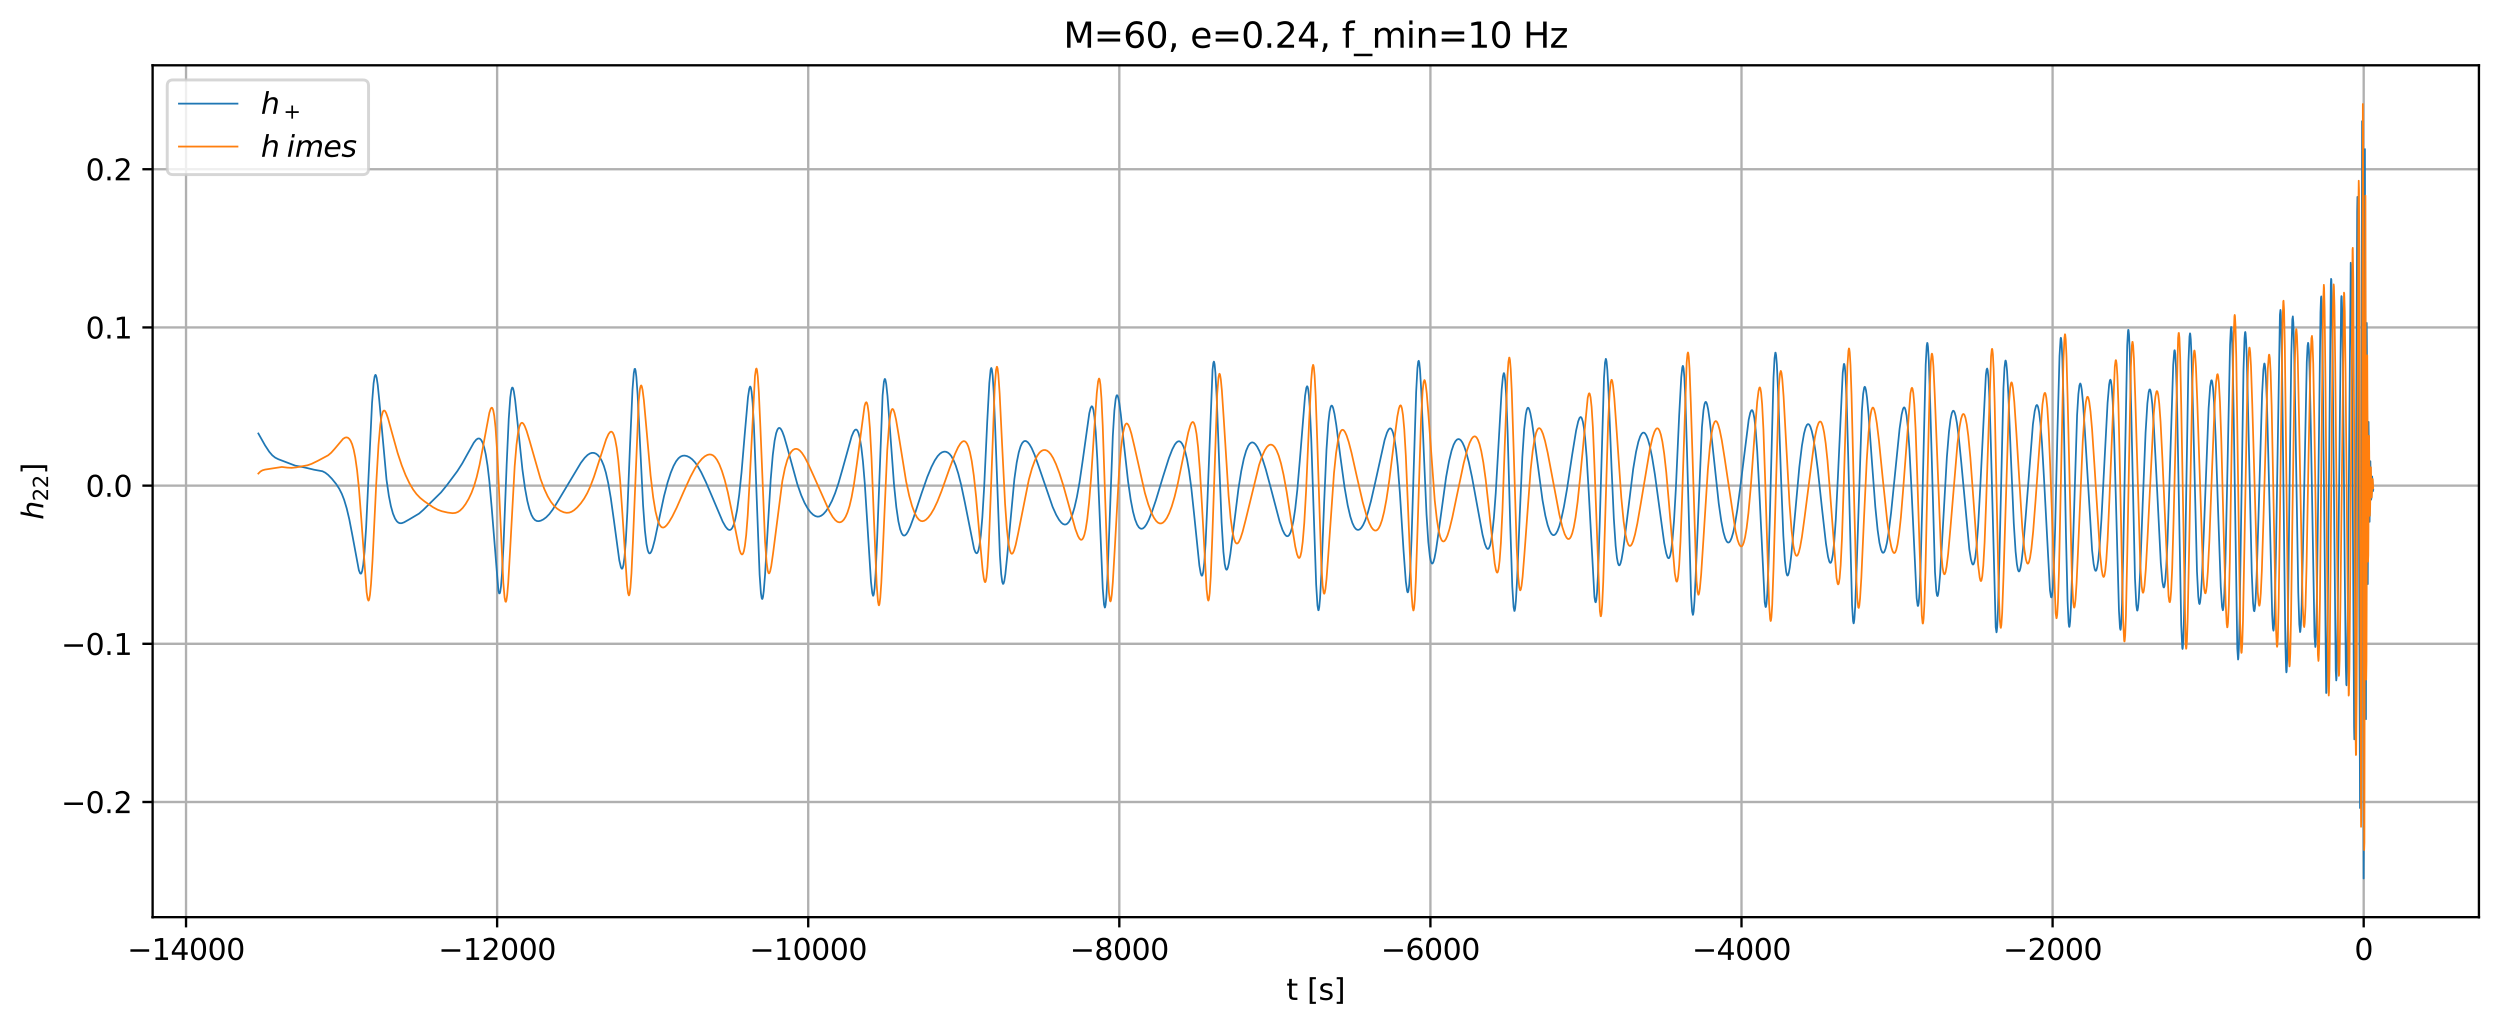 <?xml version="1.0" encoding="utf-8" standalone="no"?>
<!DOCTYPE svg PUBLIC "-//W3C//DTD SVG 1.1//EN"
  "http://www.w3.org/Graphics/SVG/1.1/DTD/svg11.dtd">
<svg xmlns:xlink="http://www.w3.org/1999/xlink" width="854.455pt" height="351.034pt" viewBox="0 0 854.455 351.034" xmlns="http://www.w3.org/2000/svg" version="1.1">
 <defs>
  <style type="text/css">*{stroke-linejoin: round; stroke-linecap: butt}</style>
 </defs>
 <g id="figure_1">
  <g id="patch_1">
   <path d="M 0 351.034 
L 854.455 351.034 
L 854.455 0 
L 0 0 
z
" style="fill: #ffffff"/>
  </g>
  <g id="axes_1">
   <g id="patch_2">
    <path d="M 52.161 313.478 
L 847.255 313.478 
L 847.255 22.318 
L 52.161 22.318 
z
" style="fill: #ffffff"/>
   </g>
   <g id="matplotlib.axis_1">
    <g id="xtick_1">
     <g id="line2d_1">
      <path d="M 63.582 313.478 
L 63.582 22.318 
" clip-path="url(#pe9a1988f5d)" style="fill: none; stroke: #b0b0b0; stroke-width: 0.8; stroke-linecap: square"/>
     </g>
     <g id="line2d_2">
      <defs>
       <path id="mbf93ab1b31" d="M 0 0 
L 0 3.5 
" style="stroke: #000000; stroke-width: 0.8"/>
      </defs>
      <g>
       <use xlink:href="#mbf93ab1b31" x="63.582" y="313.478" style="stroke: #000000; stroke-width: 0.8"/>
      </g>
     </g>
     <g id="text_1">
      <!-- −14000 -->
      <g transform="translate(43.486 328.077) scale(0.1 -0.1)">
       <defs>
        <path id="DejaVuSans-2212" d="M 678 2272 
L 4684 2272 
L 4684 1741 
L 678 1741 
L 678 2272 
z
" transform="scale(0.016)"/>
        <path id="DejaVuSans-31" d="M 794 531 
L 1825 531 
L 1825 4091 
L 703 3866 
L 703 4441 
L 1819 4666 
L 2450 4666 
L 2450 531 
L 3481 531 
L 3481 0 
L 794 0 
L 794 531 
z
" transform="scale(0.016)"/>
        <path id="DejaVuSans-34" d="M 2419 4116 
L 825 1625 
L 2419 1625 
L 2419 4116 
z
M 2253 4666 
L 3047 4666 
L 3047 1625 
L 3713 1625 
L 3713 1100 
L 3047 1100 
L 3047 0 
L 2419 0 
L 2419 1100 
L 313 1100 
L 313 1709 
L 2253 4666 
z
" transform="scale(0.016)"/>
        <path id="DejaVuSans-30" d="M 2034 4250 
Q 1547 4250 1301 3770 
Q 1056 3291 1056 2328 
Q 1056 1369 1301 889 
Q 1547 409 2034 409 
Q 2525 409 2770 889 
Q 3016 1369 3016 2328 
Q 3016 3291 2770 3770 
Q 2525 4250 2034 4250 
z
M 2034 4750 
Q 2819 4750 3233 4129 
Q 3647 3509 3647 2328 
Q 3647 1150 3233 529 
Q 2819 -91 2034 -91 
Q 1250 -91 836 529 
Q 422 1150 422 2328 
Q 422 3509 836 4129 
Q 1250 4750 2034 4750 
z
" transform="scale(0.016)"/>
       </defs>
       <use xlink:href="#DejaVuSans-2212"/>
       <use xlink:href="#DejaVuSans-31" transform="translate(83.789 0)"/>
       <use xlink:href="#DejaVuSans-34" transform="translate(147.412 0)"/>
       <use xlink:href="#DejaVuSans-30" transform="translate(211.035 0)"/>
       <use xlink:href="#DejaVuSans-30" transform="translate(274.658 0)"/>
       <use xlink:href="#DejaVuSans-30" transform="translate(338.281 0)"/>
      </g>
     </g>
    </g>
    <g id="xtick_2">
     <g id="line2d_3">
      <path d="M 169.909 313.478 
L 169.909 22.318 
" clip-path="url(#pe9a1988f5d)" style="fill: none; stroke: #b0b0b0; stroke-width: 0.8; stroke-linecap: square"/>
     </g>
     <g id="line2d_4">
      <g>
       <use xlink:href="#mbf93ab1b31" x="169.909" y="313.478" style="stroke: #000000; stroke-width: 0.8"/>
      </g>
     </g>
     <g id="text_2">
      <!-- −12000 -->
      <g transform="translate(149.813 328.077) scale(0.1 -0.1)">
       <defs>
        <path id="DejaVuSans-32" d="M 1228 531 
L 3431 531 
L 3431 0 
L 469 0 
L 469 531 
Q 828 903 1448 1529 
Q 2069 2156 2228 2338 
Q 2531 2678 2651 2914 
Q 2772 3150 2772 3378 
Q 2772 3750 2511 3984 
Q 2250 4219 1831 4219 
Q 1534 4219 1204 4116 
Q 875 4013 500 3803 
L 500 4441 
Q 881 4594 1212 4672 
Q 1544 4750 1819 4750 
Q 2544 4750 2975 4387 
Q 3406 4025 3406 3419 
Q 3406 3131 3298 2873 
Q 3191 2616 2906 2266 
Q 2828 2175 2409 1742 
Q 1991 1309 1228 531 
z
" transform="scale(0.016)"/>
       </defs>
       <use xlink:href="#DejaVuSans-2212"/>
       <use xlink:href="#DejaVuSans-31" transform="translate(83.789 0)"/>
       <use xlink:href="#DejaVuSans-32" transform="translate(147.412 0)"/>
       <use xlink:href="#DejaVuSans-30" transform="translate(211.035 0)"/>
       <use xlink:href="#DejaVuSans-30" transform="translate(274.658 0)"/>
       <use xlink:href="#DejaVuSans-30" transform="translate(338.281 0)"/>
      </g>
     </g>
    </g>
    <g id="xtick_3">
     <g id="line2d_5">
      <path d="M 276.235 313.478 
L 276.235 22.318 
" clip-path="url(#pe9a1988f5d)" style="fill: none; stroke: #b0b0b0; stroke-width: 0.8; stroke-linecap: square"/>
     </g>
     <g id="line2d_6">
      <g>
       <use xlink:href="#mbf93ab1b31" x="276.235" y="313.478" style="stroke: #000000; stroke-width: 0.8"/>
      </g>
     </g>
     <g id="text_3">
      <!-- −10000 -->
      <g transform="translate(256.139 328.077) scale(0.1 -0.1)">
       <use xlink:href="#DejaVuSans-2212"/>
       <use xlink:href="#DejaVuSans-31" transform="translate(83.789 0)"/>
       <use xlink:href="#DejaVuSans-30" transform="translate(147.412 0)"/>
       <use xlink:href="#DejaVuSans-30" transform="translate(211.035 0)"/>
       <use xlink:href="#DejaVuSans-30" transform="translate(274.658 0)"/>
       <use xlink:href="#DejaVuSans-30" transform="translate(338.281 0)"/>
      </g>
     </g>
    </g>
    <g id="xtick_4">
     <g id="line2d_7">
      <path d="M 382.561 313.478 
L 382.561 22.318 
" clip-path="url(#pe9a1988f5d)" style="fill: none; stroke: #b0b0b0; stroke-width: 0.8; stroke-linecap: square"/>
     </g>
     <g id="line2d_8">
      <g>
       <use xlink:href="#mbf93ab1b31" x="382.561" y="313.478" style="stroke: #000000; stroke-width: 0.8"/>
      </g>
     </g>
     <g id="text_4">
      <!-- −8000 -->
      <g transform="translate(365.646 328.077) scale(0.1 -0.1)">
       <defs>
        <path id="DejaVuSans-38" d="M 2034 2216 
Q 1584 2216 1326 1975 
Q 1069 1734 1069 1313 
Q 1069 891 1326 650 
Q 1584 409 2034 409 
Q 2484 409 2743 651 
Q 3003 894 3003 1313 
Q 3003 1734 2745 1975 
Q 2488 2216 2034 2216 
z
M 1403 2484 
Q 997 2584 770 2862 
Q 544 3141 544 3541 
Q 544 4100 942 4425 
Q 1341 4750 2034 4750 
Q 2731 4750 3128 4425 
Q 3525 4100 3525 3541 
Q 3525 3141 3298 2862 
Q 3072 2584 2669 2484 
Q 3125 2378 3379 2068 
Q 3634 1759 3634 1313 
Q 3634 634 3220 271 
Q 2806 -91 2034 -91 
Q 1263 -91 848 271 
Q 434 634 434 1313 
Q 434 1759 690 2068 
Q 947 2378 1403 2484 
z
M 1172 3481 
Q 1172 3119 1398 2916 
Q 1625 2713 2034 2713 
Q 2441 2713 2670 2916 
Q 2900 3119 2900 3481 
Q 2900 3844 2670 4047 
Q 2441 4250 2034 4250 
Q 1625 4250 1398 4047 
Q 1172 3844 1172 3481 
z
" transform="scale(0.016)"/>
       </defs>
       <use xlink:href="#DejaVuSans-2212"/>
       <use xlink:href="#DejaVuSans-38" transform="translate(83.789 0)"/>
       <use xlink:href="#DejaVuSans-30" transform="translate(147.412 0)"/>
       <use xlink:href="#DejaVuSans-30" transform="translate(211.035 0)"/>
       <use xlink:href="#DejaVuSans-30" transform="translate(274.658 0)"/>
      </g>
     </g>
    </g>
    <g id="xtick_5">
     <g id="line2d_9">
      <path d="M 488.888 313.478 
L 488.888 22.318 
" clip-path="url(#pe9a1988f5d)" style="fill: none; stroke: #b0b0b0; stroke-width: 0.8; stroke-linecap: square"/>
     </g>
     <g id="line2d_10">
      <g>
       <use xlink:href="#mbf93ab1b31" x="488.888" y="313.478" style="stroke: #000000; stroke-width: 0.8"/>
      </g>
     </g>
     <g id="text_5">
      <!-- −6000 -->
      <g transform="translate(471.973 328.077) scale(0.1 -0.1)">
       <defs>
        <path id="DejaVuSans-36" d="M 2113 2584 
Q 1688 2584 1439 2293 
Q 1191 2003 1191 1497 
Q 1191 994 1439 701 
Q 1688 409 2113 409 
Q 2538 409 2786 701 
Q 3034 994 3034 1497 
Q 3034 2003 2786 2293 
Q 2538 2584 2113 2584 
z
M 3366 4563 
L 3366 3988 
Q 3128 4100 2886 4159 
Q 2644 4219 2406 4219 
Q 1781 4219 1451 3797 
Q 1122 3375 1075 2522 
Q 1259 2794 1537 2939 
Q 1816 3084 2150 3084 
Q 2853 3084 3261 2657 
Q 3669 2231 3669 1497 
Q 3669 778 3244 343 
Q 2819 -91 2113 -91 
Q 1303 -91 875 529 
Q 447 1150 447 2328 
Q 447 3434 972 4092 
Q 1497 4750 2381 4750 
Q 2619 4750 2861 4703 
Q 3103 4656 3366 4563 
z
" transform="scale(0.016)"/>
       </defs>
       <use xlink:href="#DejaVuSans-2212"/>
       <use xlink:href="#DejaVuSans-36" transform="translate(83.789 0)"/>
       <use xlink:href="#DejaVuSans-30" transform="translate(147.412 0)"/>
       <use xlink:href="#DejaVuSans-30" transform="translate(211.035 0)"/>
       <use xlink:href="#DejaVuSans-30" transform="translate(274.658 0)"/>
      </g>
     </g>
    </g>
    <g id="xtick_6">
     <g id="line2d_11">
      <path d="M 595.214 313.478 
L 595.214 22.318 
" clip-path="url(#pe9a1988f5d)" style="fill: none; stroke: #b0b0b0; stroke-width: 0.8; stroke-linecap: square"/>
     </g>
     <g id="line2d_12">
      <g>
       <use xlink:href="#mbf93ab1b31" x="595.214" y="313.478" style="stroke: #000000; stroke-width: 0.8"/>
      </g>
     </g>
     <g id="text_6">
      <!-- −4000 -->
      <g transform="translate(578.299 328.077) scale(0.1 -0.1)">
       <use xlink:href="#DejaVuSans-2212"/>
       <use xlink:href="#DejaVuSans-34" transform="translate(83.789 0)"/>
       <use xlink:href="#DejaVuSans-30" transform="translate(147.412 0)"/>
       <use xlink:href="#DejaVuSans-30" transform="translate(211.035 0)"/>
       <use xlink:href="#DejaVuSans-30" transform="translate(274.658 0)"/>
      </g>
     </g>
    </g>
    <g id="xtick_7">
     <g id="line2d_13">
      <path d="M 701.54 313.478 
L 701.54 22.318 
" clip-path="url(#pe9a1988f5d)" style="fill: none; stroke: #b0b0b0; stroke-width: 0.8; stroke-linecap: square"/>
     </g>
     <g id="line2d_14">
      <g>
       <use xlink:href="#mbf93ab1b31" x="701.54" y="313.478" style="stroke: #000000; stroke-width: 0.8"/>
      </g>
     </g>
     <g id="text_7">
      <!-- −2000 -->
      <g transform="translate(684.625 328.077) scale(0.1 -0.1)">
       <use xlink:href="#DejaVuSans-2212"/>
       <use xlink:href="#DejaVuSans-32" transform="translate(83.789 0)"/>
       <use xlink:href="#DejaVuSans-30" transform="translate(147.412 0)"/>
       <use xlink:href="#DejaVuSans-30" transform="translate(211.035 0)"/>
       <use xlink:href="#DejaVuSans-30" transform="translate(274.658 0)"/>
      </g>
     </g>
    </g>
    <g id="xtick_8">
     <g id="line2d_15">
      <path d="M 807.866 313.478 
L 807.866 22.318 
" clip-path="url(#pe9a1988f5d)" style="fill: none; stroke: #b0b0b0; stroke-width: 0.8; stroke-linecap: square"/>
     </g>
     <g id="line2d_16">
      <g>
       <use xlink:href="#mbf93ab1b31" x="807.866" y="313.478" style="stroke: #000000; stroke-width: 0.8"/>
      </g>
     </g>
     <g id="text_8">
      <!-- 0 -->
      <g transform="translate(804.685 328.077) scale(0.1 -0.1)">
       <use xlink:href="#DejaVuSans-30"/>
      </g>
     </g>
    </g>
    <g id="text_9">
     <!-- t [s] -->
     <g transform="translate(439.652 341.755) scale(0.1 -0.1)">
      <defs>
       <path id="DejaVuSans-74" d="M 1172 4494 
L 1172 3500 
L 2356 3500 
L 2356 3053 
L 1172 3053 
L 1172 1153 
Q 1172 725 1289 603 
Q 1406 481 1766 481 
L 2356 481 
L 2356 0 
L 1766 0 
Q 1100 0 847 248 
Q 594 497 594 1153 
L 594 3053 
L 172 3053 
L 172 3500 
L 594 3500 
L 594 4494 
L 1172 4494 
z
" transform="scale(0.016)"/>
       <path id="DejaVuSans-20" transform="scale(0.016)"/>
       <path id="DejaVuSans-5b" d="M 550 4863 
L 1875 4863 
L 1875 4416 
L 1125 4416 
L 1125 -397 
L 1875 -397 
L 1875 -844 
L 550 -844 
L 550 4863 
z
" transform="scale(0.016)"/>
       <path id="DejaVuSans-73" d="M 2834 3397 
L 2834 2853 
Q 2591 2978 2328 3040 
Q 2066 3103 1784 3103 
Q 1356 3103 1142 2972 
Q 928 2841 928 2578 
Q 928 2378 1081 2264 
Q 1234 2150 1697 2047 
L 1894 2003 
Q 2506 1872 2764 1633 
Q 3022 1394 3022 966 
Q 3022 478 2636 193 
Q 2250 -91 1575 -91 
Q 1294 -91 989 -36 
Q 684 19 347 128 
L 347 722 
Q 666 556 975 473 
Q 1284 391 1588 391 
Q 1994 391 2212 530 
Q 2431 669 2431 922 
Q 2431 1156 2273 1281 
Q 2116 1406 1581 1522 
L 1381 1569 
Q 847 1681 609 1914 
Q 372 2147 372 2553 
Q 372 3047 722 3315 
Q 1072 3584 1716 3584 
Q 2034 3584 2315 3537 
Q 2597 3491 2834 3397 
z
" transform="scale(0.016)"/>
       <path id="DejaVuSans-5d" d="M 1947 4863 
L 1947 -844 
L 622 -844 
L 622 -397 
L 1369 -397 
L 1369 4416 
L 622 4416 
L 622 4863 
L 1947 4863 
z
" transform="scale(0.016)"/>
      </defs>
      <use xlink:href="#DejaVuSans-74"/>
      <use xlink:href="#DejaVuSans-20" transform="translate(39.209 0)"/>
      <use xlink:href="#DejaVuSans-5b" transform="translate(70.996 0)"/>
      <use xlink:href="#DejaVuSans-73" transform="translate(110.01 0)"/>
      <use xlink:href="#DejaVuSans-5d" transform="translate(162.109 0)"/>
     </g>
    </g>
   </g>
   <g id="matplotlib.axis_2">
    <g id="ytick_1">
     <g id="line2d_17">
      <path d="M 52.161 274.109 
L 847.255 274.109 
" clip-path="url(#pe9a1988f5d)" style="fill: none; stroke: #b0b0b0; stroke-width: 0.8; stroke-linecap: square"/>
     </g>
     <g id="line2d_18">
      <defs>
       <path id="me824edf736" d="M 0 0 
L -3.5 0 
" style="stroke: #000000; stroke-width: 0.8"/>
      </defs>
      <g>
       <use xlink:href="#me824edf736" x="52.161" y="274.109" style="stroke: #000000; stroke-width: 0.8"/>
      </g>
     </g>
     <g id="text_10">
      <!-- −0.2 -->
      <g transform="translate(20.878 277.908) scale(0.1 -0.1)">
       <defs>
        <path id="DejaVuSans-2e" d="M 684 794 
L 1344 794 
L 1344 0 
L 684 0 
L 684 794 
z
" transform="scale(0.016)"/>
       </defs>
       <use xlink:href="#DejaVuSans-2212"/>
       <use xlink:href="#DejaVuSans-30" transform="translate(83.789 0)"/>
       <use xlink:href="#DejaVuSans-2e" transform="translate(147.412 0)"/>
       <use xlink:href="#DejaVuSans-32" transform="translate(179.199 0)"/>
      </g>
     </g>
    </g>
    <g id="ytick_2">
     <g id="line2d_19">
      <path d="M 52.161 220.041 
L 847.255 220.041 
" clip-path="url(#pe9a1988f5d)" style="fill: none; stroke: #b0b0b0; stroke-width: 0.8; stroke-linecap: square"/>
     </g>
     <g id="line2d_20">
      <g>
       <use xlink:href="#me824edf736" x="52.161" y="220.041" style="stroke: #000000; stroke-width: 0.8"/>
      </g>
     </g>
     <g id="text_11">
      <!-- −0.1 -->
      <g transform="translate(20.878 223.84) scale(0.1 -0.1)">
       <use xlink:href="#DejaVuSans-2212"/>
       <use xlink:href="#DejaVuSans-30" transform="translate(83.789 0)"/>
       <use xlink:href="#DejaVuSans-2e" transform="translate(147.412 0)"/>
       <use xlink:href="#DejaVuSans-31" transform="translate(179.199 0)"/>
      </g>
     </g>
    </g>
    <g id="ytick_3">
     <g id="line2d_21">
      <path d="M 52.161 165.972 
L 847.255 165.972 
" clip-path="url(#pe9a1988f5d)" style="fill: none; stroke: #b0b0b0; stroke-width: 0.8; stroke-linecap: square"/>
     </g>
     <g id="line2d_22">
      <g>
       <use xlink:href="#me824edf736" x="52.161" y="165.972" style="stroke: #000000; stroke-width: 0.8"/>
      </g>
     </g>
     <g id="text_12">
      <!-- 0.0 -->
      <g transform="translate(29.258 169.772) scale(0.1 -0.1)">
       <use xlink:href="#DejaVuSans-30"/>
       <use xlink:href="#DejaVuSans-2e" transform="translate(63.623 0)"/>
       <use xlink:href="#DejaVuSans-30" transform="translate(95.41 0)"/>
      </g>
     </g>
    </g>
    <g id="ytick_4">
     <g id="line2d_23">
      <path d="M 52.161 111.904 
L 847.255 111.904 
" clip-path="url(#pe9a1988f5d)" style="fill: none; stroke: #b0b0b0; stroke-width: 0.8; stroke-linecap: square"/>
     </g>
     <g id="line2d_24">
      <g>
       <use xlink:href="#me824edf736" x="52.161" y="111.904" style="stroke: #000000; stroke-width: 0.8"/>
      </g>
     </g>
     <g id="text_13">
      <!-- 0.1 -->
      <g transform="translate(29.258 115.703) scale(0.1 -0.1)">
       <use xlink:href="#DejaVuSans-30"/>
       <use xlink:href="#DejaVuSans-2e" transform="translate(63.623 0)"/>
       <use xlink:href="#DejaVuSans-31" transform="translate(95.41 0)"/>
      </g>
     </g>
    </g>
    <g id="ytick_5">
     <g id="line2d_25">
      <path d="M 52.161 57.835 
L 847.255 57.835 
" clip-path="url(#pe9a1988f5d)" style="fill: none; stroke: #b0b0b0; stroke-width: 0.8; stroke-linecap: square"/>
     </g>
     <g id="line2d_26">
      <g>
       <use xlink:href="#me824edf736" x="52.161" y="57.835" style="stroke: #000000; stroke-width: 0.8"/>
      </g>
     </g>
     <g id="text_14">
      <!-- 0.2 -->
      <g transform="translate(29.258 61.635) scale(0.1 -0.1)">
       <use xlink:href="#DejaVuSans-30"/>
       <use xlink:href="#DejaVuSans-2e" transform="translate(63.623 0)"/>
       <use xlink:href="#DejaVuSans-32" transform="translate(95.41 0)"/>
      </g>
     </g>
    </g>
    <g id="text_15">
     <!-- $h_{22}]$ -->
     <g transform="translate(14.798 177.648) rotate(-90) scale(0.1 -0.1)">
      <defs>
       <path id="DejaVuSans-Oblique-68" d="M 3566 2113 
L 3156 0 
L 2578 0 
L 2988 2091 
Q 3016 2238 3031 2350 
Q 3047 2463 3047 2528 
Q 3047 2791 2881 2937 
Q 2716 3084 2419 3084 
Q 1956 3084 1617 2771 
Q 1278 2459 1178 1941 
L 800 0 
L 225 0 
L 1172 4863 
L 1747 4863 
L 1375 2950 
Q 1594 3244 1934 3414 
Q 2275 3584 2650 3584 
Q 3113 3584 3367 3334 
Q 3622 3084 3622 2631 
Q 3622 2519 3608 2391 
Q 3594 2263 3566 2113 
z
" transform="scale(0.016)"/>
      </defs>
      <use xlink:href="#DejaVuSans-Oblique-68" transform="translate(0 0.016)"/>
      <use xlink:href="#DejaVuSans-32" transform="translate(63.379 -16.391) scale(0.7)"/>
      <use xlink:href="#DejaVuSans-32" transform="translate(107.915 -16.391) scale(0.7)"/>
      <use xlink:href="#DejaVuSans-5d" transform="translate(155.186 0.016)"/>
     </g>
    </g>
   </g>
   <g id="line2d_27">
    <path d="M 88.302 148.155 
L 90.598 152.233 
L 92.011 154.39 
L 93.07 155.621 
L 94.042 156.398 
L 95.101 156.938 
L 100.93 159.162 
L 102.873 159.5 
L 104.815 159.937 
L 107.376 160.55 
L 110.202 161.059 
L 111.174 161.556 
L 112.145 162.311 
L 113.381 163.569 
L 114.883 165.415 
L 115.942 167.034 
L 116.826 168.785 
L 117.62 170.834 
L 118.503 173.776 
L 119.386 177.507 
L 120.446 183.001 
L 122.654 194.903 
L 123.095 195.975 
L 123.36 196.079 
L 123.537 195.87 
L 123.802 195.07 
L 124.155 192.978 
L 124.597 188.521 
L 125.127 180.399 
L 125.921 163.758 
L 127.158 137.732 
L 127.688 130.976 
L 128.041 128.674 
L 128.306 128.112 
L 128.482 128.259 
L 128.747 129.189 
L 129.101 131.551 
L 129.63 136.812 
L 132.103 163.941 
L 132.898 169.455 
L 133.604 173.01 
L 134.311 175.542 
L 135.017 177.245 
L 135.635 178.176 
L 136.165 178.632 
L 136.695 178.829 
L 137.313 178.808 
L 138.108 178.518 
L 139.874 177.523 
L 143.23 175.535 
L 144.643 174.299 
L 150.736 168.29 
L 152.767 165.786 
L 156.3 161.041 
L 157.978 158.41 
L 159.832 155.061 
L 161.952 151.278 
L 162.746 150.288 
L 163.276 149.918 
L 163.718 149.853 
L 164.071 149.997 
L 164.513 150.466 
L 164.954 151.312 
L 165.484 152.913 
L 166.014 155.267 
L 166.632 159.142 
L 167.25 164.423 
L 168.045 173.43 
L 170.341 201.907 
L 170.606 202.805 
L 170.783 202.803 
L 170.959 202.28 
L 171.224 200.469 
L 171.577 196.123 
L 172.107 185.889 
L 173.167 158.743 
L 173.873 143.211 
L 174.403 135.85 
L 174.757 133.273 
L 175.021 132.496 
L 175.198 132.474 
L 175.375 132.807 
L 175.64 133.886 
L 176.081 136.884 
L 176.876 144.393 
L 178.554 160.481 
L 179.437 166.871 
L 180.232 171.209 
L 180.938 174.03 
L 181.645 175.992 
L 182.263 177.108 
L 182.881 177.768 
L 183.499 178.075 
L 184.117 178.124 
L 184.824 177.96 
L 185.707 177.524 
L 186.678 176.802 
L 187.738 175.718 
L 188.886 174.191 
L 190.476 171.641 
L 198.512 158.215 
L 199.836 156.48 
L 200.808 155.52 
L 201.603 155.004 
L 202.309 154.781 
L 203.016 154.8 
L 203.634 155.028 
L 204.252 155.469 
L 204.958 156.276 
L 205.665 157.48 
L 206.371 159.194 
L 207.078 161.544 
L 207.873 165.082 
L 208.756 170.206 
L 209.815 177.816 
L 211.67 191.547 
L 212.2 193.849 
L 212.465 194.346 
L 212.641 194.366 
L 212.818 194.101 
L 213.083 193.101 
L 213.436 190.503 
L 213.878 185.01 
L 214.407 175.118 
L 215.291 153.179 
L 216.174 133.145 
L 216.615 127.516 
L 216.88 126.124 
L 217.057 126.065 
L 217.233 126.689 
L 217.498 128.83 
L 217.94 135.123 
L 218.646 149.513 
L 219.794 172.709 
L 220.412 181.239 
L 220.942 185.883 
L 221.384 188.088 
L 221.737 188.947 
L 222.002 189.154 
L 222.267 189.046 
L 222.62 188.499 
L 223.062 187.307 
L 223.768 184.6 
L 225.005 178.719 
L 226.947 169.58 
L 228.184 164.851 
L 229.243 161.596 
L 230.215 159.246 
L 231.098 157.64 
L 231.893 156.629 
L 232.599 156.062 
L 233.306 155.772 
L 234.012 155.719 
L 234.807 155.886 
L 235.69 156.312 
L 236.573 156.978 
L 237.545 158.016 
L 238.516 159.393 
L 239.664 161.423 
L 241.254 164.748 
L 243.461 169.917 
L 246.994 178.26 
L 247.965 179.983 
L 248.672 180.827 
L 249.201 181.124 
L 249.555 181.114 
L 249.908 180.903 
L 250.349 180.308 
L 250.791 179.288 
L 251.321 177.417 
L 251.939 174.225 
L 252.645 169.12 
L 253.44 161.48 
L 254.5 148.827 
L 255.648 135.756 
L 256.09 132.828 
L 256.354 132.136 
L 256.443 132.12 
L 256.619 132.445 
L 256.884 133.892 
L 257.238 137.745 
L 257.679 145.664 
L 258.297 161.45 
L 259.622 196.46 
L 260.063 202.69 
L 260.328 204.422 
L 260.505 204.737 
L 260.593 204.653 
L 260.77 204.027 
L 261.035 202.044 
L 261.476 196.517 
L 262.271 182.815 
L 263.419 163.782 
L 264.126 155.505 
L 264.744 150.66 
L 265.274 148.067 
L 265.715 146.829 
L 266.068 146.35 
L 266.333 146.248 
L 266.598 146.34 
L 266.952 146.726 
L 267.393 147.562 
L 268.011 149.237 
L 268.983 152.606 
L 272.515 165.475 
L 273.84 169.256 
L 274.988 171.879 
L 276.047 173.761 
L 277.019 175.068 
L 277.902 175.922 
L 278.697 176.404 
L 279.403 176.582 
L 280.021 176.531 
L 280.728 176.231 
L 281.434 175.685 
L 282.317 174.685 
L 283.289 173.215 
L 284.349 171.17 
L 285.408 168.612 
L 286.556 165.223 
L 287.969 160.296 
L 291.06 149.185 
L 291.767 147.534 
L 292.208 146.945 
L 292.561 146.797 
L 292.826 146.912 
L 293.091 147.246 
L 293.444 148.076 
L 293.886 149.817 
L 294.416 153.087 
L 294.946 157.805 
L 295.564 165.256 
L 296.447 179.099 
L 297.683 198.791 
L 298.125 202.76 
L 298.39 203.61 
L 298.478 203.593 
L 298.655 203.077 
L 298.92 201.044 
L 299.273 195.965 
L 299.803 183.855 
L 301.657 135.128 
L 302.099 130.493 
L 302.364 129.544 
L 302.452 129.512 
L 302.629 129.844 
L 302.894 131.228 
L 303.335 135.407 
L 304.042 144.916 
L 305.543 165.455 
L 306.338 173.291 
L 307.044 178.144 
L 307.662 180.905 
L 308.192 182.312 
L 308.634 182.906 
L 308.987 183.056 
L 309.34 182.959 
L 309.782 182.548 
L 310.311 181.717 
L 311.106 179.986 
L 312.343 176.631 
L 314.992 168.559 
L 316.935 163.012 
L 318.348 159.605 
L 319.496 157.358 
L 320.467 155.905 
L 321.262 155.062 
L 321.968 154.585 
L 322.675 154.37 
L 323.293 154.402 
L 323.911 154.653 
L 324.529 155.148 
L 325.147 155.917 
L 325.854 157.17 
L 326.649 159.096 
L 327.532 161.89 
L 328.503 165.72 
L 329.74 171.597 
L 332.919 187.578 
L 333.36 188.707 
L 333.713 189.102 
L 333.89 189.093 
L 334.155 188.783 
L 334.42 188.072 
L 334.773 186.412 
L 335.215 183.035 
L 335.745 176.84 
L 336.363 166.583 
L 337.422 144.052 
L 338.129 130.934 
L 338.571 126.452 
L 338.747 125.817 
L 338.835 125.777 
L 339.012 126.271 
L 339.277 128.469 
L 339.63 134.011 
L 340.16 146.863 
L 341.75 189.817 
L 342.191 196.226 
L 342.544 198.895 
L 342.809 199.573 
L 342.986 199.466 
L 343.251 198.578 
L 343.604 196.289 
L 344.222 190.274 
L 346.695 163.729 
L 347.49 158.115 
L 348.196 154.604 
L 348.814 152.56 
L 349.344 151.463 
L 349.874 150.873 
L 350.316 150.706 
L 350.757 150.788 
L 351.287 151.165 
L 351.905 151.932 
L 352.612 153.175 
L 353.583 155.399 
L 354.908 159.096 
L 359.765 173.239 
L 361.001 175.989 
L 361.973 177.671 
L 362.767 178.657 
L 363.385 179.127 
L 363.915 179.287 
L 364.357 179.225 
L 364.798 178.967 
L 365.328 178.379 
L 365.946 177.281 
L 366.565 175.717 
L 367.271 173.331 
L 368.066 169.846 
L 368.949 164.935 
L 370.009 157.668 
L 372.305 141.218 
L 372.746 139.461 
L 373.1 138.862 
L 373.276 138.899 
L 373.453 139.194 
L 373.718 140.177 
L 374.071 142.62 
L 374.512 147.711 
L 375.042 156.958 
L 375.749 173.736 
L 376.897 201.135 
L 377.338 206.649 
L 377.603 207.652 
L 377.692 207.569 
L 377.868 206.769 
L 378.133 204.024 
L 378.486 197.768 
L 379.105 181.838 
L 380.341 148.997 
L 380.871 140.337 
L 381.312 136.378 
L 381.577 135.307 
L 381.754 135.072 
L 381.93 135.179 
L 382.195 135.899 
L 382.549 137.711 
L 383.078 141.71 
L 384.226 152.62 
L 385.551 164.522 
L 386.434 170.69 
L 387.229 174.843 
L 387.935 177.499 
L 388.642 179.295 
L 389.26 180.25 
L 389.79 180.657 
L 390.232 180.729 
L 390.673 180.577 
L 391.203 180.122 
L 391.821 179.256 
L 392.616 177.703 
L 393.676 175.062 
L 395.089 170.886 
L 397.473 162.999 
L 399.504 156.579 
L 400.652 153.622 
L 401.535 151.933 
L 402.153 151.164 
L 402.683 150.835 
L 403.125 150.826 
L 403.566 151.085 
L 404.008 151.636 
L 404.538 152.723 
L 405.068 154.323 
L 405.686 156.917 
L 406.392 160.948 
L 407.187 166.926 
L 408.158 176.098 
L 409.925 193.321 
L 410.366 195.89 
L 410.631 196.666 
L 410.808 196.784 
L 410.984 196.539 
L 411.249 195.409 
L 411.602 192.317 
L 412.044 185.682 
L 412.574 173.778 
L 414.428 126.412 
L 414.693 124.063 
L 414.87 123.591 
L 414.958 123.688 
L 415.135 124.54 
L 415.4 127.379 
L 415.841 135.629 
L 416.636 156.581 
L 417.519 178.497 
L 418.137 188.592 
L 418.579 192.723 
L 418.932 194.356 
L 419.197 194.74 
L 419.374 194.649 
L 419.639 194.063 
L 419.992 192.588 
L 420.522 189.289 
L 421.493 181.459 
L 423.259 167.168 
L 424.231 161.034 
L 425.114 156.801 
L 425.909 154.053 
L 426.615 152.411 
L 427.145 151.648 
L 427.675 151.262 
L 428.116 151.208 
L 428.558 151.377 
L 429.088 151.847 
L 429.706 152.717 
L 430.501 154.278 
L 431.472 156.767 
L 432.62 160.408 
L 434.121 165.994 
L 437.389 178.399 
L 438.36 181.162 
L 439.067 182.554 
L 439.597 183.145 
L 439.95 183.28 
L 440.303 183.178 
L 440.656 182.809 
L 441.098 181.925 
L 441.539 180.509 
L 442.069 178.014 
L 442.687 173.882 
L 443.394 167.453 
L 444.277 157.084 
L 446.043 135.347 
L 446.485 132.537 
L 446.75 132.011 
L 446.926 132.251 
L 447.103 133.019 
L 447.368 135.242 
L 447.721 140.329 
L 448.163 150.048 
L 448.869 171.355 
L 449.84 199.812 
L 450.282 206.897 
L 450.547 208.508 
L 450.635 208.586 
L 450.723 208.438 
L 450.9 207.482 
L 451.165 204.517 
L 451.607 196.256 
L 452.578 171.452 
L 453.373 153.621 
L 453.991 144.504 
L 454.432 140.697 
L 454.786 139.103 
L 455.051 138.642 
L 455.227 138.641 
L 455.404 138.859 
L 455.669 139.548 
L 456.11 141.484 
L 456.729 145.364 
L 458.053 155.621 
L 459.554 166.599 
L 460.614 172.686 
L 461.497 176.499 
L 462.204 178.705 
L 462.822 180.031 
L 463.352 180.74 
L 463.882 181.08 
L 464.323 181.1 
L 464.765 180.896 
L 465.295 180.372 
L 465.913 179.394 
L 466.619 177.82 
L 467.502 175.218 
L 468.562 171.297 
L 469.975 165.105 
L 473.242 150.357 
L 474.037 147.893 
L 474.567 146.838 
L 474.92 146.472 
L 475.185 146.408 
L 475.45 146.546 
L 475.803 147.083 
L 476.157 148.074 
L 476.598 150.033 
L 477.128 153.562 
L 477.746 159.442 
L 478.453 168.455 
L 479.689 187.925 
L 480.484 198.75 
L 480.925 202.006 
L 481.102 202.447 
L 481.19 202.45 
L 481.367 201.988 
L 481.632 200.037 
L 481.985 194.945 
L 482.427 184.673 
L 483.133 161.783 
L 484.016 133.929 
L 484.458 125.765 
L 484.723 123.583 
L 484.899 123.304 
L 485.076 123.935 
L 485.341 126.45 
L 485.782 134.056 
L 486.577 153.424 
L 487.549 175.696 
L 488.167 185.247 
L 488.697 190.156 
L 489.05 191.903 
L 489.315 192.513 
L 489.491 192.623 
L 489.668 192.519 
L 489.933 192.006 
L 490.286 190.751 
L 490.816 187.936 
L 491.699 181.744 
L 494.26 163.036 
L 495.231 157.697 
L 496.115 154.052 
L 496.821 151.996 
L 497.439 150.811 
L 497.969 150.237 
L 498.411 150.058 
L 498.852 150.146 
L 499.294 150.494 
L 499.824 151.25 
L 500.442 152.584 
L 501.148 154.672 
L 502.031 158.041 
L 503.091 163.009 
L 504.592 171.23 
L 506.712 182.776 
L 507.506 185.903 
L 508.036 187.204 
L 508.39 187.601 
L 508.654 187.602 
L 508.919 187.314 
L 509.273 186.424 
L 509.626 184.886 
L 510.067 181.947 
L 510.597 176.8 
L 511.215 168.511 
L 512.099 153.17 
L 513.247 133.145 
L 513.688 128.602 
L 513.953 127.547 
L 514.041 127.532 
L 514.218 128.051 
L 514.483 130.296 
L 514.836 136.129 
L 515.278 147.7 
L 516.161 178.957 
L 516.867 200.389 
L 517.309 207.461 
L 517.574 208.811 
L 517.662 208.782 
L 517.839 208.038 
L 518.104 205.353 
L 518.545 197.539 
L 519.428 175.907 
L 520.311 156.137 
L 520.929 146.7 
L 521.459 141.824 
L 521.813 140.078 
L 522.078 139.465 
L 522.254 139.353 
L 522.431 139.456 
L 522.696 139.971 
L 523.049 141.236 
L 523.579 144.087 
L 524.462 150.399 
L 527.199 170.923 
L 528.171 176.252 
L 528.966 179.48 
L 529.672 181.458 
L 530.202 182.391 
L 530.644 182.81 
L 530.997 182.912 
L 531.35 182.807 
L 531.792 182.387 
L 532.321 181.466 
L 532.94 179.835 
L 533.646 177.279 
L 534.529 173.155 
L 535.589 167.067 
L 537.355 155.328 
L 538.68 147.172 
L 539.386 144.066 
L 539.828 142.899 
L 540.181 142.534 
L 540.358 142.573 
L 540.623 142.945 
L 540.976 144.09 
L 541.329 146.064 
L 541.771 149.817 
L 542.3 156.327 
L 543.007 168.273 
L 544.95 204.015 
L 545.215 205.674 
L 545.391 205.854 
L 545.568 205.211 
L 545.833 202.6 
L 546.186 195.986 
L 546.716 180.126 
L 548.217 129.147 
L 548.57 123.908 
L 548.835 122.658 
L 548.924 122.742 
L 549.1 123.618 
L 549.365 126.543 
L 549.807 134.799 
L 550.778 159.394 
L 551.573 177.161 
L 552.191 186.526 
L 552.633 190.629 
L 552.986 192.481 
L 553.251 193.124 
L 553.427 193.235 
L 553.604 193.115 
L 553.869 192.545 
L 554.222 191.163 
L 554.752 188.059 
L 555.635 181.206 
L 558.196 160.288 
L 559.167 154.451 
L 559.962 150.992 
L 560.58 149.17 
L 561.11 148.225 
L 561.552 147.874 
L 561.905 147.881 
L 562.258 148.141 
L 562.7 148.82 
L 563.23 150.144 
L 563.848 152.359 
L 564.643 156.189 
L 565.614 162.166 
L 566.939 171.948 
L 568.793 185.559 
L 569.5 189.152 
L 569.941 190.458 
L 570.206 190.787 
L 570.383 190.786 
L 570.559 190.592 
L 570.824 189.907 
L 571.178 188.18 
L 571.619 184.579 
L 572.149 177.975 
L 572.767 167.179 
L 573.915 141.854 
L 574.622 128.923 
L 574.975 125.583 
L 575.151 125.052 
L 575.24 125.109 
L 575.416 125.912 
L 575.681 128.913 
L 576.035 136.287 
L 576.564 153.539 
L 577.977 203.616 
L 578.331 208.994 
L 578.596 210.151 
L 578.684 210 
L 578.86 208.941 
L 579.125 205.64 
L 579.567 196.582 
L 581.686 146.068 
L 582.216 140.213 
L 582.569 138.142 
L 582.834 137.448 
L 583.011 137.353 
L 583.188 137.525 
L 583.453 138.231 
L 583.806 139.886 
L 584.336 143.539 
L 585.219 151.478 
L 587.427 172.015 
L 588.31 178.175 
L 589.016 181.81 
L 589.634 183.978 
L 590.164 185.067 
L 590.517 185.396 
L 590.782 185.435 
L 591.047 185.296 
L 591.4 184.838 
L 591.842 183.832 
L 592.372 182.011 
L 592.99 179.09 
L 593.785 174.204 
L 594.844 166.109 
L 597.67 143.466 
L 598.2 141.091 
L 598.553 140.279 
L 598.818 140.165 
L 598.995 140.355 
L 599.26 141.081 
L 599.613 142.95 
L 600.055 146.882 
L 600.585 154.092 
L 601.203 165.794 
L 603.146 205.812 
L 603.411 207.387 
L 603.499 207.478 
L 603.587 207.334 
L 603.764 206.31 
L 604.029 202.858 
L 604.382 194.697 
L 604.912 176.087 
L 606.148 129.154 
L 606.501 122.453 
L 606.766 120.559 
L 606.855 120.529 
L 607.031 121.334 
L 607.296 124.529 
L 607.738 134.077 
L 608.709 162.974 
L 609.504 183.008 
L 610.034 191.496 
L 610.475 195.404 
L 610.74 196.482 
L 610.917 196.725 
L 611.093 196.623 
L 611.358 195.888 
L 611.712 193.982 
L 612.241 189.624 
L 613.125 180.078 
L 614.979 159.621 
L 615.862 152.354 
L 616.569 148.25 
L 617.098 146.239 
L 617.54 145.272 
L 617.893 144.957 
L 618.158 144.986 
L 618.423 145.238 
L 618.776 145.914 
L 619.218 147.289 
L 619.748 149.676 
L 620.454 153.992 
L 621.337 160.897 
L 622.75 174.019 
L 624.075 185.786 
L 624.781 190.273 
L 625.223 191.92 
L 625.488 192.354 
L 625.664 192.378 
L 625.841 192.171 
L 626.106 191.392 
L 626.459 189.4 
L 626.901 185.242 
L 627.431 177.68 
L 628.137 163.554 
L 629.815 127.4 
L 630.168 124.549 
L 630.257 124.369 
L 630.345 124.426 
L 630.522 125.287 
L 630.786 128.542 
L 631.14 136.594 
L 631.67 155.522 
L 632.994 206.772 
L 633.347 212.309 
L 633.524 213.056 
L 633.612 212.923 
L 633.789 211.683 
L 634.054 207.586 
L 634.495 196.065 
L 636.35 140.486 
L 636.791 134.615 
L 637.145 132.487 
L 637.321 132.197 
L 637.498 132.372 
L 637.763 133.41 
L 638.116 136.012 
L 638.646 141.824 
L 639.706 156.662 
L 640.942 173.167 
L 641.737 181.142 
L 642.355 185.468 
L 642.885 187.798 
L 643.326 188.772 
L 643.591 188.944 
L 643.856 188.817 
L 644.121 188.401 
L 644.474 187.413 
L 644.916 185.523 
L 645.534 181.77 
L 646.329 175.358 
L 647.477 164.014 
L 649.243 146.544 
L 649.95 141.657 
L 650.391 139.829 
L 650.656 139.308 
L 650.833 139.233 
L 651.009 139.392 
L 651.274 140.105 
L 651.627 142.007 
L 652.069 146.03 
L 652.599 153.373 
L 653.305 167.119 
L 655.072 204.389 
L 655.425 206.994 
L 655.513 207.117 
L 655.601 207.006 
L 655.778 206.04 
L 656.043 202.636 
L 656.396 194.368 
L 656.926 174.975 
L 658.162 124.666 
L 658.516 118.192 
L 658.692 117.197 
L 658.781 117.278 
L 658.957 118.575 
L 659.222 123.176 
L 659.664 136.525 
L 661.341 195.463 
L 661.783 201.999 
L 662.048 203.573 
L 662.225 203.73 
L 662.401 203.242 
L 662.666 201.442 
L 663.108 196.176 
L 663.814 184.183 
L 665.404 156.27 
L 666.11 147.66 
L 666.64 143.373 
L 667.082 141.251 
L 667.435 140.474 
L 667.611 140.381 
L 667.788 140.476 
L 668.053 140.958 
L 668.406 142.198 
L 668.848 144.617 
L 669.466 149.39 
L 670.349 158.294 
L 673.087 187.792 
L 673.617 191.136 
L 674.058 192.678 
L 674.323 192.963 
L 674.5 192.86 
L 674.765 192.235 
L 675.118 190.471 
L 675.559 186.689 
L 676.089 179.79 
L 676.796 166.904 
L 678.738 128.148 
L 679.003 126.243 
L 679.18 125.961 
L 679.357 126.57 
L 679.622 129.296 
L 679.975 136.494 
L 680.416 150.945 
L 682.094 214.358 
L 682.359 216.12 
L 682.447 215.846 
L 682.624 214.01 
L 682.889 208.205 
L 683.331 191.966 
L 684.743 132.629 
L 685.097 125.687 
L 685.362 123.441 
L 685.45 123.23 
L 685.538 123.274 
L 685.715 124.078 
L 685.98 126.881 
L 686.421 134.84 
L 687.304 156.657 
L 688.276 178.878 
L 688.894 188.526 
L 689.336 192.824 
L 689.689 194.722 
L 689.954 195.294 
L 690.13 195.294 
L 690.307 195.006 
L 690.572 194.067 
L 690.925 191.963 
L 691.455 187.272 
L 692.25 177.779 
L 694.811 145.037 
L 695.429 140.482 
L 695.87 138.757 
L 696.135 138.419 
L 696.312 138.503 
L 696.577 139.116 
L 696.93 140.872 
L 697.372 144.608 
L 697.902 151.319 
L 698.608 163.596 
L 700.639 201.758 
L 700.992 204.078 
L 701.169 204.192 
L 701.346 203.512 
L 701.611 200.877 
L 701.964 194.177 
L 702.405 180.801 
L 703.2 147.513 
L 703.907 121.629 
L 704.26 115.846 
L 704.348 115.461 
L 704.437 115.534 
L 704.613 117.082 
L 704.878 122.866 
L 705.231 136.304 
L 706.114 183.125 
L 706.644 205.185 
L 706.997 212.768 
L 707.174 214.156 
L 707.262 214.263 
L 707.351 213.993 
L 707.527 212.388 
L 707.792 207.627 
L 708.234 195.052 
L 709.912 141.832 
L 710.353 134.677 
L 710.706 131.741 
L 710.971 131.067 
L 711.06 131.114 
L 711.236 131.585 
L 711.501 133.161 
L 711.943 137.747 
L 712.561 147.118 
L 715.034 188.066 
L 715.563 192.742 
L 715.917 194.507 
L 716.182 195.073 
L 716.358 195.08 
L 716.535 194.787 
L 716.8 193.785 
L 717.153 191.41 
L 717.595 186.841 
L 718.213 177.781 
L 719.096 161.038 
L 720.332 137.674 
L 720.862 131.47 
L 721.127 130.004 
L 721.304 129.771 
L 721.48 130.194 
L 721.745 132.162 
L 722.098 137.43 
L 722.54 148.304 
L 723.158 170.153 
L 724.218 208.633 
L 724.571 214.63 
L 724.748 215.265 
L 724.836 214.919 
L 725.013 212.838 
L 725.278 206.223 
L 725.719 186.859 
L 727.044 117.99 
L 727.309 113.231 
L 727.397 112.734 
L 727.485 112.782 
L 727.662 114.472 
L 727.927 120.655 
L 728.368 138.334 
L 729.693 197.519 
L 730.135 206.612 
L 730.399 208.586 
L 730.488 208.696 
L 730.576 208.547 
L 730.753 207.519 
L 731.018 204.349 
L 731.459 195.674 
L 732.342 172.026 
L 733.314 147.898 
L 733.932 137.888 
L 734.373 134.059 
L 734.638 133.141 
L 734.815 133.097 
L 734.992 133.494 
L 735.256 134.887 
L 735.61 138.13 
L 736.14 145.562 
L 736.934 160.798 
L 738.524 192.438 
L 739.054 198.724 
L 739.407 200.639 
L 739.584 200.791 
L 739.76 200.364 
L 740.025 198.581 
L 740.378 193.997 
L 740.82 184.77 
L 741.438 166.341 
L 742.763 124.675 
L 743.116 120.042 
L 743.204 119.71 
L 743.293 119.748 
L 743.469 120.995 
L 743.734 125.935 
L 744.087 138.22 
L 744.617 166.324 
L 745.5 213.607 
L 745.854 221.429 
L 745.942 221.804 
L 746.03 221.508 
L 746.207 218.907 
L 746.472 210.247 
L 746.913 185.982 
L 747.973 123.786 
L 748.326 115.084 
L 748.503 113.933 
L 748.591 114.135 
L 748.768 115.993 
L 749.033 122 
L 749.474 138.251 
L 750.887 195.241 
L 751.329 203.888 
L 751.594 206.141 
L 751.77 206.46 
L 751.947 205.886 
L 752.212 203.488 
L 752.565 197.826 
L 753.183 183.1 
L 754.861 139.557 
L 755.391 132.116 
L 755.744 130.051 
L 755.921 129.961 
L 756.098 130.514 
L 756.362 132.55 
L 756.716 137.453 
L 757.246 149.009 
L 758.04 172.694 
L 759.012 200.494 
L 759.453 207.407 
L 759.718 208.579 
L 759.807 208.39 
L 759.983 207.082 
L 760.248 202.696 
L 760.601 192.319 
L 761.131 168.517 
L 762.191 117.83 
L 762.456 112.408 
L 762.544 111.78 
L 762.632 111.798 
L 762.809 113.851 
L 763.074 122.037 
L 763.427 141.526 
L 764.664 221.562 
L 764.928 225.41 
L 765.017 225.004 
L 765.193 221.713 
L 765.458 211.167 
L 765.988 176.758 
L 766.783 126.51 
L 767.136 115.601 
L 767.313 113.611 
L 767.401 113.469 
L 767.489 113.874 
L 767.666 116.226 
L 767.931 123.133 
L 768.461 145.255 
L 769.609 195.81 
L 770.05 206.066 
L 770.315 208.669 
L 770.492 208.911 
L 770.669 208 
L 770.934 204.615 
L 771.287 196.816 
L 771.905 176.829 
L 773.141 134.766 
L 773.583 126.425 
L 773.848 124.373 
L 773.936 124.236 
L 774.024 124.382 
L 774.201 125.536 
L 774.466 129.432 
L 774.819 138.496 
L 775.349 158.897 
L 776.585 210.058 
L 776.85 214.772 
L 777.027 215.549 
L 777.115 215.151 
L 777.292 212.695 
L 777.557 204.79 
L 777.91 186.913 
L 779.235 107.554 
L 779.411 105.931 
L 779.5 106.581 
L 779.676 110.89 
L 779.941 124.55 
L 780.383 161.488 
L 781.089 219.765 
L 781.354 228.972 
L 781.442 229.798 
L 781.531 229.468 
L 781.707 225.431 
L 781.972 211.829 
L 782.502 168.152 
L 783.12 121.307 
L 783.473 109.156 
L 783.65 108.136 
L 783.827 110.374 
L 784.092 119.116 
L 784.533 143.854 
L 785.505 202.429 
L 785.858 213.377 
L 786.123 216.027 
L 786.211 215.829 
L 786.388 213.862 
L 786.653 207.272 
L 787.094 188.557 
L 788.419 123.681 
L 788.684 118.267 
L 788.86 117.171 
L 788.949 117.422 
L 789.125 119.552 
L 789.39 126.739 
L 789.832 147.973 
L 791.068 217.617 
L 791.333 221.119 
L 791.421 220.623 
L 791.598 216.972 
L 791.863 204.902 
L 792.304 170.449 
L 793.099 106.808 
L 793.276 101.766 
L 793.364 101.309 
L 793.452 102.32 
L 793.629 108.817 
L 793.894 129.02 
L 795.042 236.848 
L 795.13 236.804 
L 795.307 230.936 
L 795.572 209.106 
L 796.632 96.963 
L 796.72 95.315 
L 796.808 95.559 
L 796.985 101.559 
L 797.25 122.476 
L 798.309 229.105 
L 798.486 232.561 
L 798.574 231.882 
L 798.751 225.88 
L 799.016 206.763 
L 800.164 102.687 
L 800.252 101.204 
L 800.341 101.309 
L 800.517 106.295 
L 800.782 124.823 
L 801.4 195.905 
L 801.754 227.472 
L 801.93 233.96 
L 802.018 234.236 
L 802.195 228.475 
L 802.46 204.792 
L 803.431 89.8 
L 803.52 90.319 
L 803.696 101.232 
L 803.961 140.077 
L 804.579 248.337 
L 804.668 252.69 
L 804.756 251.95 
L 804.933 234.421 
L 805.286 149.387 
L 805.639 72.153 
L 805.727 67.302 
L 805.816 70.814 
L 805.992 103.362 
L 806.611 276.168 
L 806.699 268.046 
L 806.875 212.245 
L 807.317 41.423 
L 807.405 55.098 
L 807.67 221.204 
L 807.847 300.244 
L 807.935 277.301 
L 808.288 50.956 
L 808.642 245.809 
L 808.907 110.388 
L 808.995 123.981 
L 809.26 199.637 
L 809.525 144.197 
L 809.613 150.516 
L 809.878 178.341 
L 810.143 157.647 
L 810.408 170.765 
L 810.496 170.332 
L 810.761 162.865 
L 811.026 167.876 
L 811.114 167.463 
" clip-path="url(#pe9a1988f5d)" style="fill: none; stroke: #1f77b4; stroke-width: 0.6; stroke-linecap: square"/>
   </g>
   <g id="line2d_28">
    <path d="M 88.302 161.852 
L 89.008 161.148 
L 89.715 160.74 
L 90.598 160.492 
L 96.338 159.601 
L 98.192 159.826 
L 99.693 159.905 
L 101.195 159.748 
L 105.08 159.031 
L 106.493 158.536 
L 108.613 157.505 
L 112.145 155.621 
L 113.205 154.721 
L 114.353 153.44 
L 117.267 149.979 
L 117.974 149.562 
L 118.503 149.492 
L 118.945 149.635 
L 119.386 150.003 
L 119.828 150.644 
L 120.358 151.862 
L 120.888 153.701 
L 121.418 156.337 
L 122.036 160.685 
L 122.654 166.675 
L 123.449 176.879 
L 125.303 202.426 
L 125.656 204.69 
L 125.921 205.281 
L 126.01 205.247 
L 126.186 204.823 
L 126.451 203.287 
L 126.804 199.617 
L 127.334 191.168 
L 128.571 165.656 
L 129.365 152.058 
L 129.984 145.164 
L 130.425 142.229 
L 130.867 140.704 
L 131.132 140.344 
L 131.397 140.321 
L 131.662 140.573 
L 132.015 141.242 
L 132.633 143.02 
L 133.869 147.537 
L 135.9 154.812 
L 137.313 159.082 
L 138.638 162.436 
L 139.963 165.21 
L 141.199 167.31 
L 142.347 168.86 
L 143.583 170.15 
L 145.085 171.363 
L 147.999 173.359 
L 149.588 174.22 
L 151.001 174.728 
L 153.032 175.19 
L 154.71 175.397 
L 155.682 175.297 
L 156.476 175.001 
L 157.271 174.468 
L 158.154 173.586 
L 159.126 172.285 
L 160.185 170.486 
L 161.157 168.423 
L 162.04 166.061 
L 162.923 163.073 
L 163.894 158.932 
L 165.042 152.941 
L 167.25 141.087 
L 167.692 139.754 
L 167.957 139.375 
L 168.133 139.344 
L 168.31 139.519 
L 168.575 140.22 
L 168.928 142.1 
L 169.37 146.201 
L 169.899 153.911 
L 170.606 168.42 
L 172.019 199.088 
L 172.46 204.229 
L 172.725 205.568 
L 172.902 205.694 
L 173.079 205.216 
L 173.344 203.425 
L 173.697 199.274 
L 174.315 188.615 
L 175.905 159.408 
L 176.523 152.068 
L 177.053 147.977 
L 177.494 145.901 
L 177.936 144.805 
L 178.289 144.492 
L 178.554 144.523 
L 178.907 144.851 
L 179.349 145.628 
L 179.967 147.212 
L 180.938 150.414 
L 184.735 163.666 
L 186.06 167.191 
L 187.208 169.664 
L 188.268 171.464 
L 189.328 172.824 
L 190.387 173.817 
L 191.535 174.585 
L 192.683 175.088 
L 193.655 175.274 
L 194.538 175.202 
L 195.333 174.919 
L 196.216 174.369 
L 197.275 173.432 
L 198.512 172.027 
L 199.66 170.4 
L 200.719 168.525 
L 201.779 166.209 
L 203.016 162.946 
L 204.693 157.797 
L 207.166 150.139 
L 207.961 148.388 
L 208.491 147.698 
L 208.844 147.528 
L 209.109 147.586 
L 209.462 147.947 
L 209.815 148.682 
L 210.257 150.211 
L 210.787 153.093 
L 211.317 157.298 
L 211.935 164.064 
L 212.73 175.612 
L 214.319 200.034 
L 214.672 202.78 
L 214.937 203.5 
L 215.026 203.45 
L 215.202 202.888 
L 215.467 200.854 
L 215.82 195.935 
L 216.35 184.451 
L 218.293 137.148 
L 218.735 132.847 
L 219 131.823 
L 219.176 131.733 
L 219.353 132.07 
L 219.618 133.275 
L 220.059 136.746 
L 220.854 145.561 
L 222.355 162.485 
L 223.238 169.928 
L 224.033 174.737 
L 224.74 177.628 
L 225.358 179.221 
L 225.888 179.99 
L 226.329 180.277 
L 226.771 180.297 
L 227.212 180.1 
L 227.83 179.544 
L 228.625 178.492 
L 229.773 176.548 
L 231.275 173.511 
L 233.659 168.061 
L 235.955 163.023 
L 237.545 160.043 
L 238.781 158.151 
L 239.929 156.791 
L 240.9 155.958 
L 241.783 155.477 
L 242.49 155.319 
L 243.108 155.382 
L 243.726 155.668 
L 244.344 156.208 
L 245.051 157.163 
L 245.846 158.686 
L 246.729 160.93 
L 247.7 164.057 
L 248.76 168.269 
L 249.908 173.775 
L 252.734 187.929 
L 253.175 189.094 
L 253.529 189.501 
L 253.705 189.488 
L 253.97 189.152 
L 254.235 188.383 
L 254.588 186.582 
L 255.03 182.897 
L 255.56 176.129 
L 256.178 165.031 
L 258.032 128.509 
L 258.386 126.114 
L 258.562 125.956 
L 258.739 126.528 
L 259.004 128.747 
L 259.357 134.072 
L 259.887 145.997 
L 261.476 185.008 
L 262.006 192.215 
L 262.359 194.848 
L 262.624 195.788 
L 262.801 195.978 
L 262.978 195.858 
L 263.243 195.174 
L 263.596 193.501 
L 264.214 189.17 
L 267.393 164.391 
L 268.276 160.033 
L 269.071 157.223 
L 269.777 155.486 
L 270.484 154.335 
L 271.102 153.725 
L 271.72 153.433 
L 272.25 153.41 
L 272.78 153.586 
L 273.398 154.028 
L 274.105 154.82 
L 274.988 156.172 
L 276.224 158.541 
L 278.255 163.019 
L 283.465 174.758 
L 284.613 176.692 
L 285.497 177.784 
L 286.203 178.329 
L 286.821 178.522 
L 287.351 178.454 
L 287.881 178.151 
L 288.411 177.597 
L 289.029 176.6 
L 289.647 175.178 
L 290.354 172.944 
L 291.06 169.953 
L 291.855 165.574 
L 292.826 158.771 
L 295.476 138.812 
L 295.829 137.692 
L 296.094 137.469 
L 296.27 137.672 
L 296.535 138.582 
L 296.888 141.074 
L 297.33 146.476 
L 297.86 156.387 
L 298.655 176.462 
L 299.626 199.735 
L 300.068 205.534 
L 300.333 206.841 
L 300.421 206.891 
L 300.597 206.417 
L 300.862 204.318 
L 301.216 199.22 
L 301.834 185.887 
L 303.247 153.863 
L 303.865 145.318 
L 304.306 141.76 
L 304.66 140.26 
L 304.925 139.806 
L 305.101 139.777 
L 305.366 140.091 
L 305.719 141.061 
L 306.249 143.392 
L 307.132 148.632 
L 309.693 164.536 
L 310.753 169.477 
L 311.724 172.957 
L 312.608 175.312 
L 313.402 176.807 
L 314.109 177.656 
L 314.727 178.046 
L 315.257 178.138 
L 315.875 177.993 
L 316.493 177.615 
L 317.288 176.844 
L 318.171 175.671 
L 319.231 173.866 
L 320.379 171.436 
L 321.792 167.867 
L 324.441 160.386 
L 326.384 155.193 
L 327.444 152.899 
L 328.238 151.622 
L 328.856 150.99 
L 329.298 150.782 
L 329.74 150.823 
L 330.093 151.065 
L 330.534 151.677 
L 330.976 152.686 
L 331.506 154.507 
L 332.124 157.593 
L 332.83 162.521 
L 333.625 169.872 
L 334.773 183.036 
L 335.833 194.691 
L 336.274 197.835 
L 336.539 198.806 
L 336.716 198.972 
L 336.893 198.7 
L 337.158 197.379 
L 337.511 193.756 
L 337.952 186.121 
L 338.571 170.414 
L 339.983 132.169 
L 340.425 126.477 
L 340.69 125.354 
L 340.778 125.364 
L 340.955 125.939 
L 341.22 128.093 
L 341.661 134.521 
L 342.456 151.03 
L 343.516 172.208 
L 344.134 180.781 
L 344.664 185.573 
L 345.105 187.952 
L 345.459 188.953 
L 345.724 189.255 
L 345.989 189.224 
L 346.253 188.904 
L 346.607 188.1 
L 347.137 186.26 
L 347.931 182.557 
L 351.64 163.941 
L 352.7 160.134 
L 353.671 157.454 
L 354.466 155.842 
L 355.261 154.724 
L 355.967 154.107 
L 356.586 153.835 
L 357.204 153.801 
L 357.822 154.005 
L 358.44 154.451 
L 359.147 155.262 
L 359.941 156.55 
L 360.913 158.617 
L 362.061 161.648 
L 363.385 165.798 
L 365.063 171.846 
L 367.536 180.801 
L 368.419 183.17 
L 368.949 184.102 
L 369.391 184.48 
L 369.655 184.493 
L 369.92 184.32 
L 370.274 183.76 
L 370.627 182.775 
L 371.068 180.869 
L 371.598 177.472 
L 372.216 171.839 
L 372.923 163.182 
L 373.983 146.963 
L 374.866 134.301 
L 375.307 130.405 
L 375.572 129.432 
L 375.66 129.382 
L 375.837 129.734 
L 376.102 131.469 
L 376.455 136.144 
L 376.897 145.638 
L 377.603 166.757 
L 378.575 194.945 
L 379.016 202.55 
L 379.369 205.3 
L 379.546 205.562 
L 379.723 205.126 
L 379.988 203.291 
L 380.341 199.023 
L 380.959 188.379 
L 382.46 161.552 
L 383.167 153.053 
L 383.785 148.248 
L 384.315 145.863 
L 384.668 145.036 
L 385.021 144.732 
L 385.286 144.803 
L 385.639 145.239 
L 386.081 146.239 
L 386.699 148.276 
L 387.671 152.38 
L 391.291 168.431 
L 392.439 172.329 
L 393.499 175.162 
L 394.382 176.944 
L 395.177 178.081 
L 395.795 178.642 
L 396.413 178.905 
L 396.943 178.884 
L 397.473 178.635 
L 398.091 178.061 
L 398.798 177.041 
L 399.592 175.443 
L 400.475 173.109 
L 401.447 169.841 
L 402.507 165.462 
L 403.919 158.595 
L 406.127 147.807 
L 406.834 145.395 
L 407.275 144.49 
L 407.628 144.219 
L 407.893 144.336 
L 408.158 144.767 
L 408.512 145.894 
L 408.953 148.311 
L 409.483 152.878 
L 410.101 160.691 
L 410.808 172.696 
L 412.397 201.454 
L 412.75 204.584 
L 412.927 205.215 
L 413.015 205.268 
L 413.192 204.814 
L 413.457 202.678 
L 413.81 197.094 
L 414.34 183.605 
L 416.018 134.576 
L 416.459 128.999 
L 416.724 127.798 
L 416.813 127.736 
L 416.989 128.083 
L 417.254 129.663 
L 417.607 133.386 
L 418.226 142.717 
L 419.904 169.374 
L 420.61 177.078 
L 421.228 181.67 
L 421.758 184.145 
L 422.2 185.306 
L 422.553 185.722 
L 422.818 185.775 
L 423.083 185.632 
L 423.436 185.175 
L 423.966 184.025 
L 424.672 181.849 
L 425.732 177.741 
L 430.324 158.938 
L 431.384 155.863 
L 432.267 153.912 
L 432.973 152.81 
L 433.591 152.208 
L 434.121 151.972 
L 434.651 152.003 
L 435.181 152.308 
L 435.711 152.898 
L 436.329 153.967 
L 437.036 155.726 
L 437.83 158.428 
L 438.713 162.339 
L 439.773 168.185 
L 441.274 177.935 
L 442.687 186.759 
L 443.306 189.469 
L 443.747 190.54 
L 444.012 190.722 
L 444.189 190.616 
L 444.454 190.073 
L 444.807 188.544 
L 445.248 185.164 
L 445.778 178.709 
L 446.396 167.811 
L 447.456 143.665 
L 448.163 129.718 
L 448.516 125.746 
L 448.781 124.707 
L 448.869 124.776 
L 449.046 125.566 
L 449.311 128.403 
L 449.664 135.127 
L 450.194 150.183 
L 451.607 193.069 
L 452.048 200.1 
L 452.401 202.636 
L 452.578 202.937 
L 452.755 202.656 
L 453.02 201.271 
L 453.373 197.966 
L 453.991 189.612 
L 455.934 161.706 
L 456.64 154.896 
L 457.258 150.784 
L 457.788 148.52 
L 458.23 147.415 
L 458.583 146.977 
L 458.936 146.884 
L 459.29 147.092 
L 459.731 147.712 
L 460.261 148.896 
L 460.967 151.059 
L 461.939 154.806 
L 463.705 162.718 
L 465.736 171.525 
L 466.972 175.954 
L 467.944 178.652 
L 468.739 180.225 
L 469.357 181 
L 469.887 181.321 
L 470.328 181.325 
L 470.77 181.071 
L 471.211 180.54 
L 471.741 179.509 
L 472.359 177.728 
L 473.066 174.895 
L 473.861 170.684 
L 474.832 164.155 
L 476.157 153.441 
L 477.57 142.419 
L 478.099 139.68 
L 478.453 138.695 
L 478.718 138.531 
L 478.894 138.741 
L 479.159 139.597 
L 479.512 141.868 
L 479.954 146.735 
L 480.484 155.734 
L 481.19 172.438 
L 482.427 202.741 
L 482.78 207.373 
L 483.045 208.654 
L 483.133 208.618 
L 483.31 207.825 
L 483.575 204.84 
L 483.928 197.745 
L 484.546 179.131 
L 485.694 143.215 
L 486.224 133.618 
L 486.577 130.553 
L 486.842 129.888 
L 487.019 130.138 
L 487.284 131.414 
L 487.637 134.477 
L 488.255 142.274 
L 490.374 171.06 
L 491.081 177.423 
L 491.699 181.294 
L 492.229 183.451 
L 492.67 184.524 
L 493.024 184.962 
L 493.377 185.068 
L 493.73 184.877 
L 494.172 184.268 
L 494.702 183.07 
L 495.408 180.823 
L 496.379 176.848 
L 497.969 169.207 
L 500.265 158.324 
L 501.413 153.908 
L 502.296 151.331 
L 503.003 149.921 
L 503.533 149.309 
L 503.974 149.131 
L 504.327 149.227 
L 504.681 149.551 
L 505.122 150.3 
L 505.652 151.737 
L 506.27 154.198 
L 506.977 158.083 
L 507.771 163.812 
L 508.743 172.55 
L 510.862 192.584 
L 511.304 194.933 
L 511.569 195.623 
L 511.745 195.715 
L 511.922 195.476 
L 512.187 194.427 
L 512.54 191.59 
L 512.982 185.504 
L 513.512 174.425 
L 514.306 152.136 
L 515.189 128.934 
L 515.543 123.72 
L 515.808 122.222 
L 515.896 122.229 
L 516.072 123.021 
L 516.337 126.134 
L 516.691 133.556 
L 517.309 152.806 
L 518.369 186.771 
L 518.898 197.121 
L 519.252 200.687 
L 519.517 201.71 
L 519.605 201.763 
L 519.781 201.477 
L 520.046 200.175 
L 520.4 197.115 
L 521.018 189.38 
L 523.137 160.606 
L 523.844 154.152 
L 524.462 150.195 
L 524.992 147.974 
L 525.433 146.868 
L 525.787 146.423 
L 526.14 146.332 
L 526.493 146.563 
L 526.846 147.086 
L 527.376 148.351 
L 528.083 150.787 
L 528.966 154.725 
L 530.379 162.185 
L 532.94 175.779 
L 533.999 180.179 
L 534.794 182.583 
L 535.412 183.769 
L 535.854 184.185 
L 536.207 184.225 
L 536.56 183.983 
L 536.914 183.438 
L 537.355 182.3 
L 537.885 180.225 
L 538.503 176.778 
L 539.21 171.458 
L 540.093 162.86 
L 542.654 135.95 
L 543.007 134.587 
L 543.183 134.417 
L 543.36 134.643 
L 543.625 135.804 
L 543.978 139.056 
L 544.42 146.091 
L 544.95 158.787 
L 546.804 208.842 
L 547.069 210.597 
L 547.157 210.637 
L 547.334 209.881 
L 547.599 206.691 
L 547.952 198.97 
L 548.57 178.971 
L 549.63 144.275 
L 550.16 134.021 
L 550.513 130.642 
L 550.778 129.802 
L 550.866 129.814 
L 551.043 130.238 
L 551.308 131.757 
L 551.749 136.138 
L 552.456 146 
L 554.134 170.133 
L 554.929 178.193 
L 555.547 182.512 
L 556.077 184.922 
L 556.518 186.095 
L 556.871 186.537 
L 557.136 186.601 
L 557.401 186.453 
L 557.755 185.951 
L 558.196 184.882 
L 558.814 182.686 
L 559.609 178.924 
L 560.757 172.296 
L 563.936 153.299 
L 564.819 149.51 
L 565.437 147.638 
L 565.967 146.666 
L 566.321 146.391 
L 566.585 146.401 
L 566.85 146.608 
L 567.204 147.212 
L 567.645 148.524 
L 568.175 150.97 
L 568.793 155.079 
L 569.5 161.434 
L 570.383 171.595 
L 572.414 195.986 
L 572.855 198.444 
L 573.032 198.788 
L 573.12 198.8 
L 573.297 198.477 
L 573.562 197.047 
L 573.915 193.199 
L 574.357 185.078 
L 574.887 170.798 
L 576.476 123.922 
L 576.741 120.992 
L 576.918 120.464 
L 577.006 120.647 
L 577.183 121.909 
L 577.448 125.968 
L 577.889 137.671 
L 579.832 198.468 
L 580.185 202.277 
L 580.45 203.261 
L 580.538 203.263 
L 580.715 202.823 
L 580.98 201.172 
L 581.421 196.35 
L 582.128 185.468 
L 583.718 160.459 
L 584.424 152.591 
L 585.042 147.854 
L 585.572 145.328 
L 586.014 144.214 
L 586.367 143.913 
L 586.632 144.002 
L 586.897 144.34 
L 587.25 145.145 
L 587.78 147.018 
L 588.486 150.525 
L 589.458 156.655 
L 593.167 181.546 
L 593.873 184.531 
L 594.403 186.015 
L 594.844 186.669 
L 595.109 186.778 
L 595.374 186.658 
L 595.639 186.296 
L 595.993 185.416 
L 596.434 183.64 
L 596.964 180.474 
L 597.582 175.324 
L 598.377 166.521 
L 599.525 150.801 
L 600.585 137.243 
L 601.026 133.678 
L 601.291 132.587 
L 601.468 132.401 
L 601.644 132.703 
L 601.909 134.17 
L 602.262 138.198 
L 602.704 146.755 
L 603.322 164.682 
L 604.647 206.536 
L 605 211.532 
L 605.177 212.248 
L 605.265 212.129 
L 605.442 210.926 
L 605.707 206.774 
L 606.148 194.44 
L 608.003 131.898 
L 608.356 127.733 
L 608.621 126.773 
L 608.709 126.831 
L 608.886 127.464 
L 609.151 129.558 
L 609.592 135.42 
L 610.387 149.97 
L 611.623 172.216 
L 612.33 181.308 
L 612.948 186.536 
L 613.389 188.764 
L 613.743 189.714 
L 614.008 189.979 
L 614.184 189.958 
L 614.449 189.651 
L 614.802 188.77 
L 615.244 187.002 
L 615.862 183.511 
L 616.745 177.072 
L 620.278 149.539 
L 620.984 146.219 
L 621.514 144.67 
L 621.867 144.153 
L 622.132 144.06 
L 622.397 144.236 
L 622.662 144.694 
L 623.015 145.762 
L 623.457 147.865 
L 623.987 151.545 
L 624.605 157.421 
L 625.4 167.216 
L 627.696 197.508 
L 628.049 199.415 
L 628.225 199.732 
L 628.314 199.71 
L 628.49 199.275 
L 628.755 197.567 
L 629.109 193.147 
L 629.55 184.03 
L 630.168 165.34 
L 631.405 125.308 
L 631.758 119.921 
L 631.934 119.086 
L 632.023 119.174 
L 632.199 120.384 
L 632.464 124.742 
L 632.818 134.817 
L 633.524 163.852 
L 634.319 194.378 
L 634.76 204.261 
L 635.114 207.582 
L 635.29 207.78 
L 635.467 207.094 
L 635.732 204.609 
L 636.173 197.459 
L 637.056 177.683 
L 638.028 157.16 
L 638.646 147.829 
L 639.176 142.619 
L 639.617 140.177 
L 639.971 139.361 
L 640.147 139.299 
L 640.324 139.45 
L 640.589 140.046 
L 640.942 141.458 
L 641.472 144.682 
L 642.178 150.504 
L 643.503 163.714 
L 645.004 178.018 
L 645.799 183.801 
L 646.417 186.968 
L 646.859 188.38 
L 647.212 188.944 
L 647.477 189.018 
L 647.742 188.778 
L 648.095 187.954 
L 648.537 186.091 
L 649.066 182.61 
L 649.685 176.865 
L 650.479 167.113 
L 652.952 134.438 
L 653.305 132.75 
L 653.482 132.549 
L 653.659 132.836 
L 653.924 134.275 
L 654.277 138.251 
L 654.718 146.71 
L 655.248 161.638 
L 656.838 210.431 
L 657.103 212.957 
L 657.191 213.126 
L 657.279 212.939 
L 657.456 211.476 
L 657.721 206.574 
L 658.074 195.446 
L 658.781 163.645 
L 659.487 134.17 
L 659.929 123.663 
L 660.193 121.108 
L 660.282 120.875 
L 660.37 120.94 
L 660.547 121.91 
L 660.812 125.25 
L 661.253 134.666 
L 663.373 187.727 
L 663.902 193.772 
L 664.256 195.765 
L 664.521 196.286 
L 664.697 196.211 
L 664.962 195.524 
L 665.315 193.668 
L 665.845 189.274 
L 666.64 180.3 
L 669.024 151.681 
L 669.731 145.98 
L 670.261 143.133 
L 670.702 141.808 
L 670.967 141.497 
L 671.144 141.496 
L 671.409 141.81 
L 671.762 142.822 
L 672.204 145.034 
L 672.733 149.042 
L 673.44 156.491 
L 674.411 169.745 
L 676.089 193.067 
L 676.619 197.398 
L 676.884 198.435 
L 677.061 198.613 
L 677.237 198.336 
L 677.502 196.988 
L 677.855 193.295 
L 678.297 185.455 
L 678.827 171.552 
L 680.505 121.806 
L 680.77 119.378 
L 680.858 119.234 
L 680.946 119.448 
L 681.123 120.979 
L 681.388 126.074 
L 681.741 137.756 
L 682.359 167.248 
L 683.154 203.238 
L 683.507 212.008 
L 683.772 214.532 
L 683.86 214.591 
L 684.037 213.587 
L 684.302 209.516 
L 684.743 197.411 
L 686.598 138.432 
L 687.04 132.58 
L 687.304 130.998 
L 687.481 130.683 
L 687.569 130.733 
L 687.746 131.216 
L 688.011 132.811 
L 688.452 137.374 
L 689.159 147.935 
L 691.19 180.549 
L 691.897 187.875 
L 692.426 191.223 
L 692.78 192.371 
L 693.045 192.656 
L 693.221 192.572 
L 693.486 192.041 
L 693.839 190.595 
L 694.281 187.657 
L 694.899 181.643 
L 695.694 171.325 
L 698.078 138.223 
L 698.52 135.18 
L 698.785 134.357 
L 698.961 134.293 
L 699.138 134.65 
L 699.403 136.032 
L 699.756 139.562 
L 700.198 146.798 
L 700.728 159.418 
L 702.582 209.571 
L 702.847 211.301 
L 702.935 211.243 
L 703.112 210.096 
L 703.377 205.681 
L 703.73 194.827 
L 704.26 170.098 
L 705.231 123.473 
L 705.585 115.448 
L 705.761 114.247 
L 705.849 114.374 
L 706.026 116.051 
L 706.291 121.863 
L 706.733 138.375 
L 708.145 197.723 
L 708.587 205.892 
L 708.852 207.606 
L 708.94 207.681 
L 709.117 207.142 
L 709.382 204.788 
L 709.735 199.298 
L 710.353 185.58 
L 711.854 150.709 
L 712.473 141.428 
L 712.914 137.438 
L 713.267 135.864 
L 713.444 135.603 
L 713.621 135.681 
L 713.797 136.087 
L 714.062 137.279 
L 714.504 140.688 
L 715.034 146.767 
L 715.828 158.748 
L 717.771 189.421 
L 718.301 194.623 
L 718.654 196.614 
L 718.919 197.192 
L 719.096 197.101 
L 719.272 196.608 
L 719.537 195.083 
L 719.891 191.534 
L 720.332 184.657 
L 720.95 170.906 
L 722.805 125.286 
L 723.07 123.246 
L 723.158 123.088 
L 723.246 123.214 
L 723.423 124.367 
L 723.688 128.465 
L 724.041 138.426 
L 724.571 161.619 
L 725.631 211.716 
L 725.984 218.782 
L 726.072 219.246 
L 726.161 219.154 
L 726.337 217.289 
L 726.602 210.44 
L 727.044 190.192 
L 728.28 125.7 
L 728.633 118.053 
L 728.81 116.845 
L 728.898 116.872 
L 729.075 118.114 
L 729.34 122.624 
L 729.781 135.453 
L 731.548 193.903 
L 731.989 200.429 
L 732.254 202.235 
L 732.431 202.601 
L 732.519 202.545 
L 732.696 201.978 
L 732.96 200.077 
L 733.402 194.524 
L 734.02 183.159 
L 736.14 141.086 
L 736.669 135.601 
L 737.023 133.88 
L 737.199 133.648 
L 737.376 133.848 
L 737.641 134.967 
L 737.994 137.983 
L 738.436 144.102 
L 739.054 156.468 
L 741.173 203.792 
L 741.438 205.649 
L 741.615 205.824 
L 741.791 205.057 
L 742.056 202.019 
L 742.41 194.304 
L 742.851 179.088 
L 744.441 115.465 
L 744.617 113.819 
L 744.706 113.797 
L 744.882 115.445 
L 745.147 122.206 
L 745.5 138.554 
L 747.002 220.177 
L 747.178 221.733 
L 747.267 221.529 
L 747.443 219.224 
L 747.708 211.467 
L 748.15 190.182 
L 749.298 131.452 
L 749.651 122.63 
L 749.916 119.959 
L 750.004 119.794 
L 750.092 119.974 
L 750.269 121.307 
L 750.534 125.477 
L 750.976 136.86 
L 753.007 196.984 
L 753.36 201.27 
L 753.625 202.689 
L 753.801 202.784 
L 753.978 202.215 
L 754.243 200.173 
L 754.596 195.417 
L 755.126 184.692 
L 756.098 158.911 
L 756.981 137.422 
L 757.422 130.589 
L 757.775 128.032 
L 757.952 127.882 
L 758.129 128.544 
L 758.394 131.113 
L 758.747 137.514 
L 759.188 149.985 
L 759.983 180.727 
L 760.69 206.177 
L 761.043 213.204 
L 761.219 214.423 
L 761.308 214.369 
L 761.484 212.843 
L 761.749 206.858 
L 762.103 192.158 
L 762.721 153.565 
L 763.339 117.406 
L 763.692 108.072 
L 763.78 107.632 
L 763.869 108.009 
L 764.045 111.229 
L 764.31 121.908 
L 764.752 151.515 
L 765.635 212.702 
L 765.988 222.541 
L 766.076 223.141 
L 766.165 223.001 
L 766.341 220.596 
L 766.606 212.269 
L 767.048 189.535 
L 768.108 131.996 
L 768.461 122.104 
L 768.726 119.011 
L 768.814 118.794 
L 768.902 118.968 
L 769.079 120.432 
L 769.344 125.151 
L 769.785 138.277 
L 771.64 202.136 
L 771.993 206.412 
L 772.17 207.03 
L 772.258 206.952 
L 772.435 206.023 
L 772.7 202.752 
L 773.053 195.152 
L 773.583 178.22 
L 775.084 126.21 
L 775.437 121.54 
L 775.526 121.209 
L 775.614 121.244 
L 775.791 122.447 
L 776.055 127.174 
L 776.409 138.828 
L 776.939 165.525 
L 777.91 215.286 
L 778.175 220.645 
L 778.263 221.069 
L 778.352 220.746 
L 778.528 217.775 
L 778.793 207.474 
L 779.235 177.075 
L 780.118 110.199 
L 780.383 102.994 
L 780.471 102.784 
L 780.648 105.793 
L 780.912 118.427 
L 781.354 155.168 
L 782.06 214.863 
L 782.325 225.662 
L 782.502 227.772 
L 782.59 227.285 
L 782.767 223.385 
L 783.032 211.168 
L 783.562 172.971 
L 784.268 125.601 
L 784.621 114.201 
L 784.798 112.472 
L 784.886 112.595 
L 785.063 114.728 
L 785.328 122.178 
L 785.769 143.051 
L 787.006 206.616 
L 787.359 213.691 
L 787.536 214.314 
L 787.712 212.946 
L 787.977 207.287 
L 788.33 193.807 
L 789.037 154.899 
L 789.655 124.247 
L 790.008 115.594 
L 790.185 114.811 
L 790.362 116.661 
L 790.627 124.468 
L 790.98 143.478 
L 792.216 223.836 
L 792.393 225.888 
L 792.481 225.232 
L 792.658 220.396 
L 792.923 204.572 
L 793.452 151.604 
L 793.982 104.347 
L 794.247 97.35 
L 794.336 98.436 
L 794.512 105.875 
L 794.777 128.87 
L 795.748 234.225 
L 795.925 237.721 
L 796.013 236.517 
L 796.19 228.403 
L 796.543 193.803 
L 797.338 105.444 
L 797.603 97.202 
L 797.691 97.928 
L 797.868 104.401 
L 798.133 124.832 
L 799.193 227.078 
L 799.369 231.003 
L 799.457 230.655 
L 799.634 225.394 
L 799.899 207.255 
L 801.135 100.019 
L 801.224 100.395 
L 801.4 106.49 
L 801.665 127.985 
L 802.725 237.747 
L 802.813 237.313 
L 802.99 228.602 
L 803.255 197.517 
L 804.05 85.387 
L 804.138 84.713 
L 804.314 95.913 
L 804.579 141.465 
L 805.109 251.776 
L 805.198 258.05 
L 805.286 257.938 
L 805.462 237.358 
L 805.816 136.001 
L 806.081 69.137 
L 806.169 61.775 
L 806.257 64.851 
L 806.434 103.107 
L 806.964 282.587 
L 807.052 276.843 
L 807.229 211.76 
L 807.582 35.553 
L 807.67 45.41 
L 807.847 163.78 
L 808.023 290.55 
L 808.112 288.028 
L 808.465 66.875 
L 808.73 232.242 
L 808.818 226.153 
L 809.083 121.443 
L 809.348 191.958 
L 809.436 189.752 
L 809.701 148.976 
L 809.966 176.28 
L 810.055 174.305 
L 810.32 159.72 
L 810.584 169.983 
L 810.673 168.76 
L 810.938 163.733 
L 811.114 166.913 
L 811.114 166.913 
" clip-path="url(#pe9a1988f5d)" style="fill: none; stroke: #ff7f0e; stroke-width: 0.6; stroke-linecap: square"/>
   </g>
   <g id="patch_3">
    <path d="M 52.161 313.478 
L 52.161 22.318 
" style="fill: none; stroke: #000000; stroke-width: 0.8; stroke-linejoin: miter; stroke-linecap: square"/>
   </g>
   <g id="patch_4">
    <path d="M 847.255 313.478 
L 847.255 22.318 
" style="fill: none; stroke: #000000; stroke-width: 0.8; stroke-linejoin: miter; stroke-linecap: square"/>
   </g>
   <g id="patch_5">
    <path d="M 52.161 313.478 
L 847.255 313.478 
" style="fill: none; stroke: #000000; stroke-width: 0.8; stroke-linejoin: miter; stroke-linecap: square"/>
   </g>
   <g id="patch_6">
    <path d="M 52.161 22.318 
L 847.255 22.318 
" style="fill: none; stroke: #000000; stroke-width: 0.8; stroke-linejoin: miter; stroke-linecap: square"/>
   </g>
   <g id="text_16">
    <!-- M=60, e=0.24, f_min=10 Hz -->
    <g transform="translate(363.505 16.318) scale(0.12 -0.12)">
     <defs>
      <path id="DejaVuSans-4d" d="M 628 4666 
L 1569 4666 
L 2759 1491 
L 3956 4666 
L 4897 4666 
L 4897 0 
L 4281 0 
L 4281 4097 
L 3078 897 
L 2444 897 
L 1241 4097 
L 1241 0 
L 628 0 
L 628 4666 
z
" transform="scale(0.016)"/>
      <path id="DejaVuSans-3d" d="M 678 2906 
L 4684 2906 
L 4684 2381 
L 678 2381 
L 678 2906 
z
M 678 1631 
L 4684 1631 
L 4684 1100 
L 678 1100 
L 678 1631 
z
" transform="scale(0.016)"/>
      <path id="DejaVuSans-2c" d="M 750 794 
L 1409 794 
L 1409 256 
L 897 -744 
L 494 -744 
L 750 256 
L 750 794 
z
" transform="scale(0.016)"/>
      <path id="DejaVuSans-65" d="M 3597 1894 
L 3597 1613 
L 953 1613 
Q 991 1019 1311 708 
Q 1631 397 2203 397 
Q 2534 397 2845 478 
Q 3156 559 3463 722 
L 3463 178 
Q 3153 47 2828 -22 
Q 2503 -91 2169 -91 
Q 1331 -91 842 396 
Q 353 884 353 1716 
Q 353 2575 817 3079 
Q 1281 3584 2069 3584 
Q 2775 3584 3186 3129 
Q 3597 2675 3597 1894 
z
M 3022 2063 
Q 3016 2534 2758 2815 
Q 2500 3097 2075 3097 
Q 1594 3097 1305 2825 
Q 1016 2553 972 2059 
L 3022 2063 
z
" transform="scale(0.016)"/>
      <path id="DejaVuSans-66" d="M 2375 4863 
L 2375 4384 
L 1825 4384 
Q 1516 4384 1395 4259 
Q 1275 4134 1275 3809 
L 1275 3500 
L 2222 3500 
L 2222 3053 
L 1275 3053 
L 1275 0 
L 697 0 
L 697 3053 
L 147 3053 
L 147 3500 
L 697 3500 
L 697 3744 
Q 697 4328 969 4595 
Q 1241 4863 1831 4863 
L 2375 4863 
z
" transform="scale(0.016)"/>
      <path id="DejaVuSans-5f" d="M 3263 -1063 
L 3263 -1509 
L -63 -1509 
L -63 -1063 
L 3263 -1063 
z
" transform="scale(0.016)"/>
      <path id="DejaVuSans-6d" d="M 3328 2828 
Q 3544 3216 3844 3400 
Q 4144 3584 4550 3584 
Q 5097 3584 5394 3201 
Q 5691 2819 5691 2113 
L 5691 0 
L 5113 0 
L 5113 2094 
Q 5113 2597 4934 2840 
Q 4756 3084 4391 3084 
Q 3944 3084 3684 2787 
Q 3425 2491 3425 1978 
L 3425 0 
L 2847 0 
L 2847 2094 
Q 2847 2600 2669 2842 
Q 2491 3084 2119 3084 
Q 1678 3084 1418 2786 
Q 1159 2488 1159 1978 
L 1159 0 
L 581 0 
L 581 3500 
L 1159 3500 
L 1159 2956 
Q 1356 3278 1631 3431 
Q 1906 3584 2284 3584 
Q 2666 3584 2933 3390 
Q 3200 3197 3328 2828 
z
" transform="scale(0.016)"/>
      <path id="DejaVuSans-69" d="M 603 3500 
L 1178 3500 
L 1178 0 
L 603 0 
L 603 3500 
z
M 603 4863 
L 1178 4863 
L 1178 4134 
L 603 4134 
L 603 4863 
z
" transform="scale(0.016)"/>
      <path id="DejaVuSans-6e" d="M 3513 2113 
L 3513 0 
L 2938 0 
L 2938 2094 
Q 2938 2591 2744 2837 
Q 2550 3084 2163 3084 
Q 1697 3084 1428 2787 
Q 1159 2491 1159 1978 
L 1159 0 
L 581 0 
L 581 3500 
L 1159 3500 
L 1159 2956 
Q 1366 3272 1645 3428 
Q 1925 3584 2291 3584 
Q 2894 3584 3203 3211 
Q 3513 2838 3513 2113 
z
" transform="scale(0.016)"/>
      <path id="DejaVuSans-48" d="M 628 4666 
L 1259 4666 
L 1259 2753 
L 3553 2753 
L 3553 4666 
L 4184 4666 
L 4184 0 
L 3553 0 
L 3553 2222 
L 1259 2222 
L 1259 0 
L 628 0 
L 628 4666 
z
" transform="scale(0.016)"/>
      <path id="DejaVuSans-7a" d="M 353 3500 
L 3084 3500 
L 3084 2975 
L 922 459 
L 3084 459 
L 3084 0 
L 275 0 
L 275 525 
L 2438 3041 
L 353 3041 
L 353 3500 
z
" transform="scale(0.016)"/>
     </defs>
     <use xlink:href="#DejaVuSans-4d"/>
     <use xlink:href="#DejaVuSans-3d" transform="translate(86.279 0)"/>
     <use xlink:href="#DejaVuSans-36" transform="translate(170.068 0)"/>
     <use xlink:href="#DejaVuSans-30" transform="translate(233.691 0)"/>
     <use xlink:href="#DejaVuSans-2c" transform="translate(297.314 0)"/>
     <use xlink:href="#DejaVuSans-20" transform="translate(329.102 0)"/>
     <use xlink:href="#DejaVuSans-65" transform="translate(360.889 0)"/>
     <use xlink:href="#DejaVuSans-3d" transform="translate(422.412 0)"/>
     <use xlink:href="#DejaVuSans-30" transform="translate(506.201 0)"/>
     <use xlink:href="#DejaVuSans-2e" transform="translate(569.824 0)"/>
     <use xlink:href="#DejaVuSans-32" transform="translate(601.611 0)"/>
     <use xlink:href="#DejaVuSans-34" transform="translate(665.234 0)"/>
     <use xlink:href="#DejaVuSans-2c" transform="translate(728.857 0)"/>
     <use xlink:href="#DejaVuSans-20" transform="translate(760.645 0)"/>
     <use xlink:href="#DejaVuSans-66" transform="translate(792.432 0)"/>
     <use xlink:href="#DejaVuSans-5f" transform="translate(827.637 0)"/>
     <use xlink:href="#DejaVuSans-6d" transform="translate(877.637 0)"/>
     <use xlink:href="#DejaVuSans-69" transform="translate(975.049 0)"/>
     <use xlink:href="#DejaVuSans-6e" transform="translate(1002.832 0)"/>
     <use xlink:href="#DejaVuSans-3d" transform="translate(1066.211 0)"/>
     <use xlink:href="#DejaVuSans-31" transform="translate(1150 0)"/>
     <use xlink:href="#DejaVuSans-30" transform="translate(1213.623 0)"/>
     <use xlink:href="#DejaVuSans-20" transform="translate(1277.246 0)"/>
     <use xlink:href="#DejaVuSans-48" transform="translate(1309.033 0)"/>
     <use xlink:href="#DejaVuSans-7a" transform="translate(1384.229 0)"/>
    </g>
   </g>
   <g id="legend_1">
    <g id="patch_7">
     <path d="M 59.161 59.674 
L 123.961 59.674 
Q 125.961 59.674 125.961 57.674 
L 125.961 29.318 
Q 125.961 27.318 123.961 27.318 
L 59.161 27.318 
Q 57.161 27.318 57.161 29.318 
L 57.161 57.674 
Q 57.161 59.674 59.161 59.674 
z
" style="fill: #ffffff; opacity: 0.8; stroke: #cccccc; stroke-linejoin: miter"/>
    </g>
    <g id="line2d_29">
     <path d="M 61.161 35.417 
L 71.161 35.417 
L 81.161 35.417 
" style="fill: none; stroke: #1f77b4; stroke-width: 0.6; stroke-linecap: square"/>
    </g>
    <g id="text_17">
     <!-- $h_+$ -->
     <g transform="translate(89.161 38.917) scale(0.1 -0.1)">
      <defs>
       <path id="DejaVuSans-2b" d="M 2944 4013 
L 2944 2272 
L 4684 2272 
L 4684 1741 
L 2944 1741 
L 2944 0 
L 2419 0 
L 2419 1741 
L 678 1741 
L 678 2272 
L 2419 2272 
L 2419 4013 
L 2944 4013 
z
" transform="scale(0.016)"/>
      </defs>
      <use xlink:href="#DejaVuSans-Oblique-68" transform="translate(0 0.016)"/>
      <use xlink:href="#DejaVuSans-2b" transform="translate(77.017 -16.391) scale(0.7)"/>
     </g>
    </g>
    <g id="line2d_30">
     <path d="M 61.161 50.095 
L 71.161 50.095 
L 81.161 50.095 
" style="fill: none; stroke: #ff7f0e; stroke-width: 0.6; stroke-linecap: square"/>
    </g>
    <g id="text_18">
     <!-- $h_	imes$ -->
     <g transform="translate(89.161 53.595) scale(0.1 -0.1)">
      <defs>
       <path id="DejaVuSans-Oblique-69" d="M 1172 4863 
L 1747 4863 
L 1606 4134 
L 1031 4134 
L 1172 4863 
z
M 909 3500 
L 1484 3500 
L 800 0 
L 225 0 
L 909 3500 
z
" transform="scale(0.016)"/>
       <path id="DejaVuSans-Oblique-6d" d="M 5747 2113 
L 5338 0 
L 4763 0 
L 5166 2094 
Q 5191 2228 5203 2325 
Q 5216 2422 5216 2491 
Q 5216 2772 5059 2928 
Q 4903 3084 4622 3084 
Q 4203 3084 3875 2770 
Q 3547 2456 3450 1953 
L 3066 0 
L 2491 0 
L 2900 2094 
Q 2925 2209 2937 2307 
Q 2950 2406 2950 2484 
Q 2950 2769 2794 2926 
Q 2638 3084 2363 3084 
Q 1938 3084 1609 2770 
Q 1281 2456 1184 1953 
L 800 0 
L 225 0 
L 909 3500 
L 1484 3500 
L 1375 2956 
Q 1609 3263 1923 3423 
Q 2238 3584 2597 3584 
Q 2978 3584 3223 3384 
Q 3469 3184 3519 2828 
Q 3781 3197 4126 3390 
Q 4472 3584 4856 3584 
Q 5306 3584 5551 3325 
Q 5797 3066 5797 2591 
Q 5797 2488 5784 2364 
Q 5772 2241 5747 2113 
z
" transform="scale(0.016)"/>
       <path id="DejaVuSans-Oblique-65" d="M 3078 2063 
Q 3088 2113 3092 2166 
Q 3097 2219 3097 2272 
Q 3097 2653 2873 2875 
Q 2650 3097 2266 3097 
Q 1838 3097 1509 2826 
Q 1181 2556 1013 2059 
L 3078 2063 
z
M 3578 1613 
L 903 1613 
Q 884 1494 878 1425 
Q 872 1356 872 1306 
Q 872 872 1139 634 
Q 1406 397 1894 397 
Q 2269 397 2603 481 
Q 2938 566 3225 728 
L 3116 159 
Q 2806 34 2476 -28 
Q 2147 -91 1806 -91 
Q 1078 -91 686 257 
Q 294 606 294 1247 
Q 294 1794 489 2264 
Q 684 2734 1063 3103 
Q 1306 3334 1642 3459 
Q 1978 3584 2356 3584 
Q 2950 3584 3301 3228 
Q 3653 2872 3653 2272 
Q 3653 2128 3634 1964 
Q 3616 1800 3578 1613 
z
" transform="scale(0.016)"/>
       <path id="DejaVuSans-Oblique-73" d="M 3200 3397 
L 3091 2853 
Q 2863 2978 2609 3040 
Q 2356 3103 2088 3103 
Q 1634 3103 1373 2948 
Q 1113 2794 1113 2528 
Q 1113 2219 1719 2053 
Q 1766 2041 1788 2034 
L 1972 1978 
Q 2547 1819 2739 1644 
Q 2931 1469 2931 1166 
Q 2931 609 2489 259 
Q 2047 -91 1331 -91 
Q 1053 -91 747 -37 
Q 441 16 72 128 
L 184 722 
Q 500 559 806 475 
Q 1113 391 1394 391 
Q 1816 391 2080 572 
Q 2344 753 2344 1031 
Q 2344 1331 1650 1516 
L 1591 1531 
L 1394 1581 
Q 956 1697 753 1886 
Q 550 2075 550 2369 
Q 550 2928 970 3256 
Q 1391 3584 2113 3584 
Q 2397 3584 2667 3537 
Q 2938 3491 3200 3397 
z
" transform="scale(0.016)"/>
      </defs>
      <use xlink:href="#DejaVuSans-Oblique-68" transform="translate(0 0.016)"/>
      <use xlink:href="#DejaVuSans-20" transform="translate(63.379 -16.391) scale(0.7)"/>
      <use xlink:href="#DejaVuSans-Oblique-69" transform="translate(88.364 0.016)"/>
      <use xlink:href="#DejaVuSans-Oblique-6d" transform="translate(116.147 0.016)"/>
      <use xlink:href="#DejaVuSans-Oblique-65" transform="translate(213.56 0.016)"/>
      <use xlink:href="#DejaVuSans-Oblique-73" transform="translate(275.083 0.016)"/>
     </g>
    </g>
   </g>
  </g>
 </g>
 <defs>
  <clipPath id="pe9a1988f5d">
   <rect x="52.161" y="22.318" width="795.094" height="291.16"/>
  </clipPath>
 </defs>
</svg>
